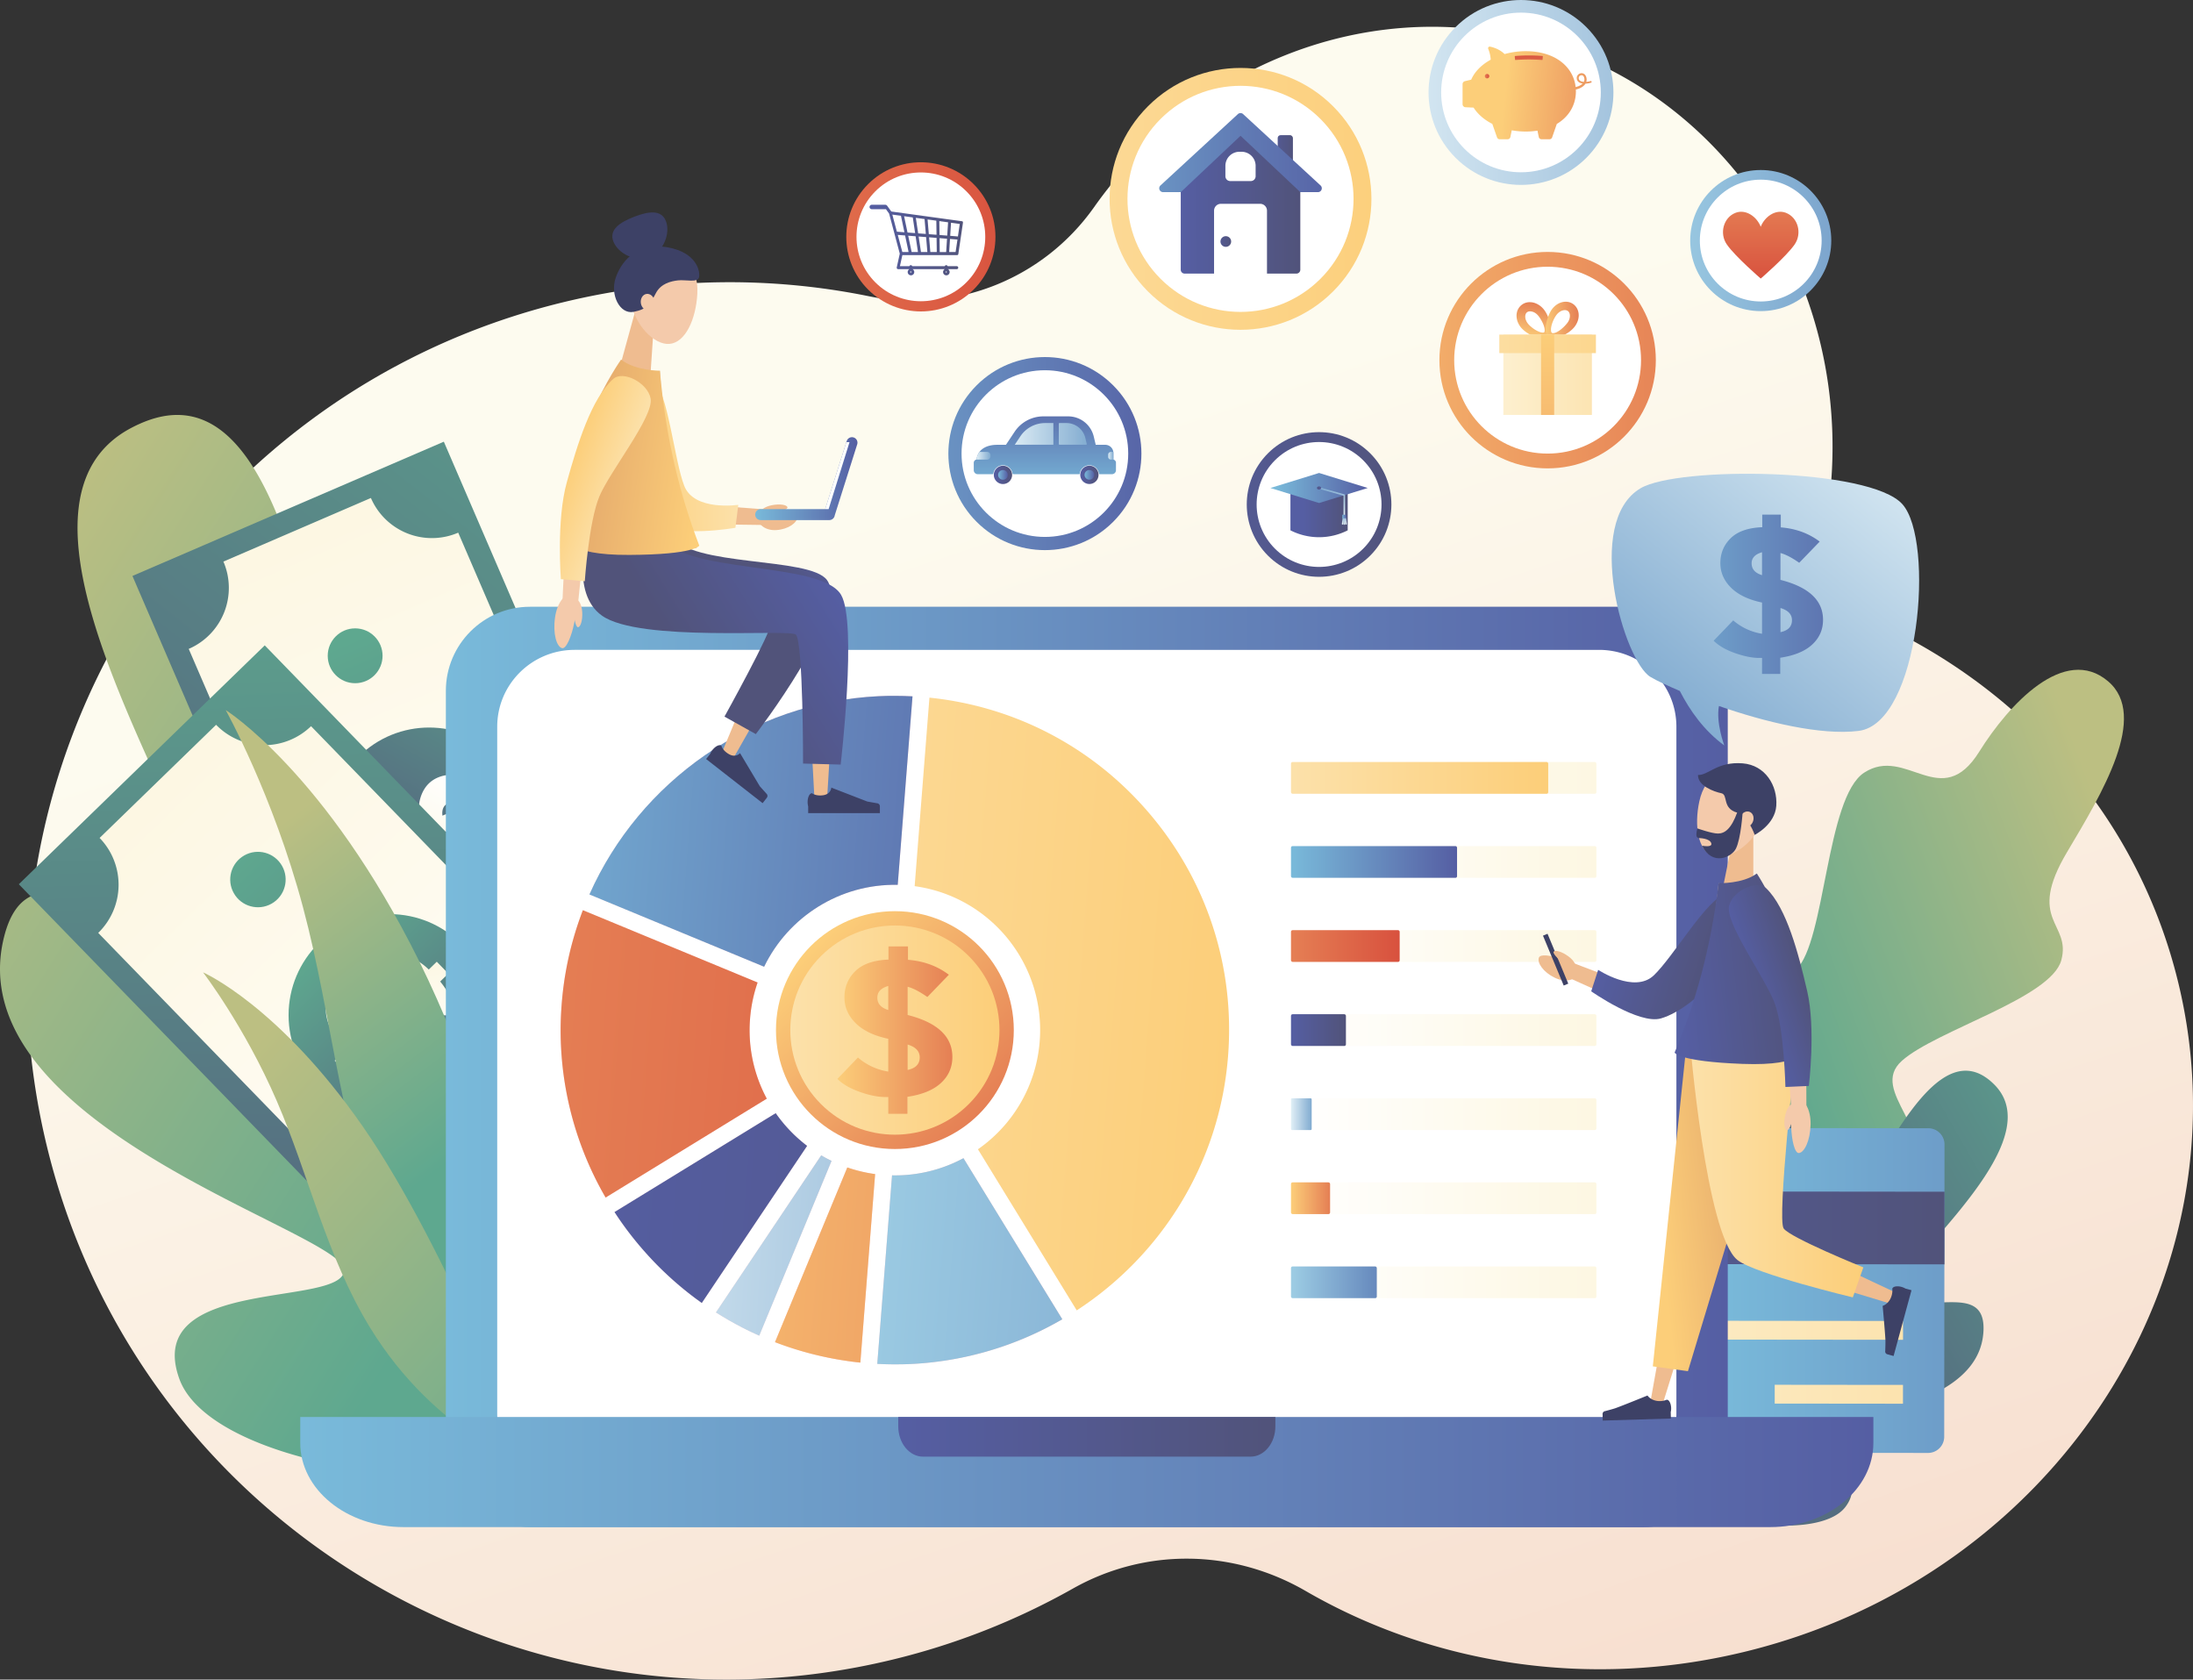 <svg id="_ÎÓÈ_1" data-name="—ÎÓÈ_1" xmlns="http://www.w3.org/2000/svg" xmlns:xlink="http://www.w3.org/1999/xlink" viewBox="0 0 3857.35 2954"><rect x="0" y="0" width="3857.35" height="2954" fill="#333333" stroke="none"/><defs><linearGradient id="_ÂÁ_Ï_ÌÌ_È_ËÂÌÚ_5462" x1="1705.95" y1="-144.32" x2="3025.95" y2="3807.69" gradientUnits="userSpaceOnUse"><stop offset="0.29" stop-color="#fdfbef"/><stop offset="1" stop-color="#f6d9c9"/></linearGradient><linearGradient id="_ÂÁ_Ï_ÌÌ_È_ËÂÌÚ_5514" x1="4253.23" y1="1806.92" x2="3596.17" y2="2049.95" gradientUnits="userSpaceOnUse"><stop offset="0" stop-color="#bcbf82"/><stop offset="1" stop-color="#5ea88f"/></linearGradient><linearGradient id="_ÂÁ_Ï_ÌÌ_È_ËÂÌÚ_5563" x1="4245.15" y1="2113.39" x2="3726.17" y2="2411.88" gradientUnits="userSpaceOnUse"><stop offset="0" stop-color="#5ea88f"/><stop offset="1" stop-color="#556d80"/></linearGradient><linearGradient id="_ÂÁ_Ï_ÌÌ_È_ËÂÌÚ_5514-2" x1="321.62" y1="1424.6" x2="1422.73" y2="2120.67" xlink:href="#_ÂÁ_Ï_ÌÌ_È_ËÂÌÚ_5514"/><linearGradient id="_ÂÁ_Ï_ÌÌ_È_ËÂÌÚ_80" x1="5511.46" y1="5753.36" x2="4307.44" y2="5753.36" gradientTransform="matrix(0, 1, -1, 0, 6978.25, -3299.86)" gradientUnits="userSpaceOnUse"><stop offset="0" stop-color="#fff"/><stop offset="1" stop-color="#fdf7e2"/></linearGradient><linearGradient id="_ÂÁ_Ï_ÌÌ_È_ËÂÌÚ_5563-2" x1="1916.27" y1="727.03" x2="980.17" y2="1924.15" xlink:href="#_ÂÁ_Ï_ÌÌ_È_ËÂÌÚ_5563"/><linearGradient id="_ÂÁ_Ï_ÌÌ_È_ËÂÌÚ_5563-3" x1="1427.73" y1="1236.56" x2="1215.73" y2="1618.56" gradientTransform="translate(1490.34 -398.47) rotate(45)" xlink:href="#_ÂÁ_Ï_ÌÌ_È_ËÂÌÚ_5563"/><linearGradient id="_ÂÁ_Ï_ÌÌ_È_ËÂÌÚ_5563-4" x1="4511.67" y1="5747.49" x2="5272.59" y2="5747.49" gradientTransform="translate(8443.7 5088.59) rotate(156.51)" xlink:href="#_ÂÁ_Ï_ÌÌ_È_ËÂÌÚ_5563"/><linearGradient id="_ÂÁ_Ï_ÌÌ_È_ËÂÌÚ_5563-5" x1="4511.67" y1="5747.5" x2="5272.59" y2="5747.5" gradientTransform="matrix(0.4, 0.92, -0.92, 0.4, 4092.39, -5320.88)" xlink:href="#_ÂÁ_Ï_ÌÌ_È_ËÂÌÚ_5563"/><linearGradient id="_ÂÁ_Ï_ÌÌ_È_ËÂÌÚ_80-2" x1="774.11" y1="-1520.04" x2="577.25" y2="-1520.04" gradientTransform="translate(2228.34 2925.2) rotate(-60.84)" xlink:href="#_ÂÁ_Ï_ÌÌ_È_ËÂÌÚ_80"/><linearGradient id="_ÂÁ_Ï_ÌÌ_È_ËÂÌÚ_80-3" x1="1471.16" y1="3553.05" x2="253.99" y2="3553.05" gradientTransform="translate(4712.6 1076.9) rotate(90)" xlink:href="#_ÂÁ_Ï_ÌÌ_È_ËÂÌÚ_80"/><linearGradient id="_ÂÁ_Ï_ÌÌ_È_ËÂÌÚ_5563-6" x1="1128.57" y1="1001.92" x2="1170.58" y2="2280.05" xlink:href="#_ÂÁ_Ï_ÌÌ_È_ËÂÌÚ_5563"/><linearGradient id="_ÂÁ_Ï_ÌÌ_È_ËÂÌÚ_5563-7" x1="670.79" y1="3547.12" x2="1029.97" y2="3547.12" gradientTransform="matrix(0.7, 0.72, -0.72, 0.7, 2634.83, -1298.7)" xlink:href="#_ÂÁ_Ï_ÌÌ_È_ËÂÌÚ_5563"/><linearGradient id="_ÂÁ_Ï_ÌÌ_È_ËÂÌÚ_5563-8" x1="460.45" y1="3547.11" x2="1229.68" y2="3547.11" gradientTransform="matrix(-0.01, 1, -1, -0.01, 4952.37, 1033.7)" xlink:href="#_ÂÁ_Ï_ÌÌ_È_ËÂÌÚ_5563"/><linearGradient id="_ÂÁ_Ï_ÌÌ_È_ËÂÌÚ_5563-9" x1="460.45" y1="3547.12" x2="1229.68" y2="3547.12" gradientTransform="translate(4346.51 619.75) rotate(80.98)" xlink:href="#_ÂÁ_Ï_ÌÌ_È_ËÂÌÚ_5563"/><linearGradient id="_ÂÁ_Ï_ÌÌ_È_ËÂÌÚ_80-4" x1="3343.73" y1="4662.23" x2="3162.37" y2="4662.23" gradientTransform="translate(4758.96 -2462.48) rotate(74.16)" xlink:href="#_ÂÁ_Ï_ÌÌ_È_ËÂÌÚ_80"/><linearGradient id="_ÂÁ_Ï_ÌÌ_È_ËÂÌÚ_5514-3" x1="867.15" y1="1667.13" x2="1259.15" y2="2189.13" xlink:href="#_ÂÁ_Ï_ÌÌ_È_ËÂÌÚ_5514"/><linearGradient id="_ÂÁ_Ï_ÌÌ_È_ËÂÌÚ_5514-4" x1="849.02" y1="2060.71" x2="1613.02" y2="2744.71" xlink:href="#_ÂÁ_Ï_ÌÌ_È_ËÂÌÚ_5514"/><linearGradient id="_ÂÁ_Ï_ÌÌ_È_ËÂÌÚ_5508" x1="3485.32" y1="2413.89" x2="4774.46" y2="2413.89" gradientUnits="userSpaceOnUse"><stop offset="0" stop-color="#79bada"/><stop offset="1" stop-color="#555ea3"/></linearGradient><linearGradient id="_ÂÁ_Ï_ÌÌ_È_ËÂÌÚ_5504" x1="3161.24" y1="2239.39" x2="4033.49" y2="2239.39" gradientTransform="translate(7052.72 4543.27) rotate(180)" gradientUnits="userSpaceOnUse"><stop offset="0" stop-color="#555ea3"/><stop offset="1" stop-color="#51537a"/></linearGradient><linearGradient id="_ÂÁ_Ï_ÌÌ_È_ËÂÌÚ_13" x1="3027.5" y1="2531.91" x2="4035.03" y2="2531.91" gradientTransform="translate(7553.71 5128.55) rotate(180)" gradientUnits="userSpaceOnUse"><stop offset="0.03" stop-color="#fdf7e2"/><stop offset="1" stop-color="#fce1aa"/></linearGradient><linearGradient id="_ÂÁ_Ï_ÌÌ_È_ËÂÌÚ_13-2" x1="3027.5" y1="2531.9" x2="4035.03" y2="2531.9" gradientTransform="translate(6738.17 5128.13) rotate(180)" xlink:href="#_ÂÁ_Ï_ÌÌ_È_ËÂÌÚ_13"/><linearGradient id="_ÂÁ_Ï_ÌÌ_È_ËÂÌÚ_13-3" x1="3027.5" y1="2419.45" x2="4035.04" y2="2419.45" gradientTransform="translate(7052.54 4903.38) rotate(180)" xlink:href="#_ÂÁ_Ï_ÌÌ_È_ËÂÌÚ_13"/><linearGradient id="_ÂÁ_Ï_ÌÌ_È_ËÂÌÚ_12" x1="2883.1" y1="308.18" x2="3557.21" y2="305.31" gradientTransform="translate(1138.75 -2135.07) rotate(45)" gradientUnits="userSpaceOnUse"><stop offset="0" stop-color="#e0eff6"/><stop offset="1" stop-color="#81abd0"/></linearGradient><linearGradient id="_ÂÁ_Ï_ÌÌ_È_ËÂÌÚ_2442" x1="3118.09" y1="309.61" x2="3330.26" y2="330.72" gradientUnits="userSpaceOnUse"><stop offset="0" stop-color="#fcce79"/><stop offset="1" stop-color="#e57f54"/></linearGradient><linearGradient id="_ÂÁ_Ï_ÌÌ_È_ËÂÌÚ_54" x1="3082.94" y1="278.41" x2="3090.85" y2="278.41" gradientUnits="userSpaceOnUse"><stop offset="0" stop-color="#e57f54"/><stop offset="1" stop-color="#d8513e"/></linearGradient><linearGradient id="_ÂÁ_Ï_ÌÌ_È_ËÂÌÚ_54-2" x1="3160.37" y1="259.42" x2="3160.37" y2="241.35" xlink:href="#_ÂÁ_Ï_ÌÌ_È_ËÂÌÚ_54"/><linearGradient id="_ÂÁ_Ï_ÌÌ_È_ËÂÌÚ_2442-2" x1="2187.81" y1="635.7" x2="2976.85" y2="632.35" xlink:href="#_ÂÁ_Ï_ÌÌ_È_ËÂÌÚ_2442"/><linearGradient id="_ÂÁ_Ï_ÌÌ_È_ËÂÌÚ_2442-3" x1="3165.09" y1="740.49" x2="3173.88" y2="677.28" xlink:href="#_ÂÁ_Ï_ÌÌ_È_ËÂÌÚ_2442"/><linearGradient id="_ÂÁ_Ï_ÌÌ_È_ËÂÌÚ_2442-4" x1="3185.75" y1="709.77" x2="3248.63" y2="704.4" xlink:href="#_ÂÁ_Ï_ÌÌ_È_ËÂÌÚ_2442"/><linearGradient id="_ÂÁ_Ï_ÌÌ_È_ËÂÌÚ_13-4" x1="2533.97" y1="659.13" x2="2844.66" y2="659.13" gradientTransform="matrix(1, 0, 0, 1, 0, 0)" xlink:href="#_ÂÁ_Ï_ÌÌ_È_ËÂÌÚ_13"/><linearGradient id="_ÂÁ_Ï_ÌÌ_È_ËÂÌÚ_5530" x1="2541.3" y1="604.77" x2="3019.12" y2="604.77" gradientUnits="userSpaceOnUse"><stop offset="0" stop-color="#fce1aa"/><stop offset="1" stop-color="#fcce79"/></linearGradient><linearGradient id="_ÂÁ_Ï_ÌÌ_È_ËÂÌÚ_2442-5" x1="5699.36" y1="5463.67" x2="6345.24" y2="5463.67" gradientTransform="translate(-2580.96 -4660.09)" xlink:href="#_ÂÁ_Ï_ÌÌ_È_ËÂÌÚ_2442"/><linearGradient id="_ÂÁ_Ï_ÌÌ_È_ËÂÌÚ_54-3" x1="1722.8" y1="562.59" x2="2266.62" y2="560.27" gradientTransform="translate(1009.16 -1314.3) rotate(45)" xlink:href="#_ÂÁ_Ï_ÌÌ_È_ËÂÌÚ_54"/><linearGradient id="_ÂÁ_Ï_ÌÌ_È_ËÂÌÚ_5504-2" x1="2000.36" y1="566.57" x2="2165.17" y2="566.57" gradientTransform="matrix(1, 0, 0, 1, 0, 0)" xlink:href="#_ÂÁ_Ï_ÌÌ_È_ËÂÌÚ_5504"/><linearGradient id="_ÂÁ_Ï_ÌÌ_È_ËÂÌÚ_5530-2" x1="2006.78" y1="496.97" x2="2961.47" y2="492.91" gradientTransform="translate(1126.6 -1731.42) rotate(45)" xlink:href="#_ÂÁ_Ï_ÌÌ_È_ËÂÌÚ_5530"/><linearGradient id="_ÂÁ_Ï_ÌÌ_È_ËÂÌÚ_5504-3" x1="2222.94" y1="262.97" x2="2278.81" y2="262.74" gradientTransform="matrix(1, 0, 0, 1, 0, 0)" xlink:href="#_ÂÁ_Ï_ÌÌ_È_ËÂÌÚ_5504"/><linearGradient id="_ÂÁ_Ï_ÌÌ_È_ËÂÌÚ_5508-2" x1="2251.63" y1="414.86" x2="2844.38" y2="412.34" xlink:href="#_ÂÁ_Ï_ÌÌ_È_ËÂÌÚ_5508"/><linearGradient id="_ÂÁ_Ï_ÌÌ_È_ËÂÌÚ_5504-4" x1="2600.9" y1="569.29" x2="2639.93" y2="569.12" gradientTransform="translate(2768.3 -2115.4) rotate(80.78)" xlink:href="#_ÂÁ_Ï_ÌÌ_È_ËÂÌÚ_5504"/><linearGradient id="_ÂÁ_Ï_ÌÌ_È_ËÂÌÚ_5504-5" x1="2547.65" y1="505.11" x2="2758.58" y2="504.21" gradientTransform="matrix(1, 0, 0, 1, 0, 0)" xlink:href="#_ÂÁ_Ï_ÌÌ_È_ËÂÌÚ_5504"/><linearGradient id="_ÂÁ_Ï_ÌÌ_È_ËÂÌÚ_5504-6" x1="2434.34" y1="1033.23" x2="2961.72" y2="1030.98" gradientTransform="translate(1547.13 -1671.7) rotate(45)" xlink:href="#_ÂÁ_Ï_ÌÌ_È_ËÂÌÚ_5504"/><linearGradient id="_ÂÁ_Ï_ÌÌ_È_ËÂÌÚ_5504-7" x1="2764.72" y1="1046" x2="2840.04" y2="1046" gradientTransform="matrix(1, 0, 0, 1, 0, 0)" xlink:href="#_ÂÁ_Ï_ÌÌ_È_ËÂÌÚ_5504"/><linearGradient id="_ÂÁ_Ï_ÌÌ_È_ËÂÌÚ_5508-3" x1="2242.72" y1="858.27" x2="2405.86" y2="858.27" xlink:href="#_ÂÁ_Ï_ÌÌ_È_ËÂÌÚ_5508"/><linearGradient id="_ÂÁ_Ï_ÌÌ_È_ËÂÌÚ_12-2" x1="2814.35" y1="1052.58" x2="2813.58" y2="1001.05" gradientTransform="matrix(1, 0, 0, 1, 0, 0)" xlink:href="#_ÂÁ_Ï_ÌÌ_È_ËÂÌÚ_12"/><linearGradient id="_ÂÁ_Ï_ÌÌ_È_ËÂÌÚ_12-3" x1="2832.66" y1="1064.65" x2="2835.35" y2="1052.07" gradientTransform="matrix(1, 0, 0, 1, 0, 0)" xlink:href="#_ÂÁ_Ï_ÌÌ_È_ËÂÌÚ_12"/><linearGradient id="_ÂÁ_Ï_ÌÌ_È_ËÂÌÚ_12-4" x1="2835.99" y1="1065.78" x2="2835.8" y2="1052.83" gradientTransform="matrix(1, 0, 0, 1, 0, 0)" xlink:href="#_ÂÁ_Ï_ÌÌ_È_ËÂÌÚ_12"/><linearGradient id="_ÂÁ_Ï_ÌÌ_È_ËÂÌÚ_12-5" x1="2838.71" y1="1063.66" x2="2837.08" y2="1052.46" gradientTransform="matrix(1, 0, 0, 1, 0, 0)" xlink:href="#_ÂÁ_Ï_ÌÌ_È_ËÂÌÚ_12"/><linearGradient id="_ÂÁ_Ï_ÌÌ_È_ËÂÌÚ_5508-4" x1="2361.07" y1="908.4" x2="2367.93" y2="908.4" xlink:href="#_ÂÁ_Ï_ÌÌ_È_ËÂÌÚ_5508"/><linearGradient id="_ÂÁ_Ï_ÌÌ_È_ËÂÌÚ_5504-8" x1="2798.06" y1="1005.71" x2="2784.49" y2="999.55" gradientTransform="matrix(1, 0, 0, 1, 0, 0)" xlink:href="#_ÂÁ_Ï_ÌÌ_È_ËÂÌÚ_5504"/><linearGradient id="_ÂÁ_Ï_ÌÌ_È_ËÂÌÚ_5508-5" x1="1832.55" y1="944.23" x2="2536.42" y2="941.24" gradientTransform="translate(1342.6 -1356.9) rotate(45)" xlink:href="#_ÂÁ_Ï_ÌÌ_È_ËÂÌÚ_5508"/><linearGradient id="_ÂÁ_Ï_ÌÌ_È_ËÂÌÚ_5508-6" x1="2309.22" y1="1012" x2="2309.22" y2="835.95" xlink:href="#_ÂÁ_Ï_ÌÌ_È_ËÂÌÚ_5508"/><linearGradient id="_ÂÁ_Ï_ÌÌ_È_ËÂÌÚ_5504-9" x1="2219.35" y1="979.68" x2="2251.6" y2="979.68" gradientTransform="translate(1347.5 -1293.78) rotate(45)" xlink:href="#_ÂÁ_Ï_ÌÌ_È_ËÂÌÚ_5504"/><linearGradient id="_ÂÁ_Ï_ÌÌ_È_ËÂÌÚ_5508-7" x1="2226.96" y1="979.68" x2="2244" y2="979.68" gradientTransform="translate(1347.5 -1293.78) rotate(45)" xlink:href="#_ÂÁ_Ï_ÌÌ_È_ËÂÌÚ_5508"/><linearGradient id="_ÂÁ_Ï_ÌÌ_È_ËÂÌÚ_5504-10" x1="2371.48" y1="979.68" x2="2403.73" y2="979.68" gradientTransform="translate(2792.52 -1569.14) rotate(76.72)" xlink:href="#_ÂÁ_Ï_ÌÌ_È_ËÂÌÚ_5504"/><linearGradient id="_ÂÁ_Ï_ÌÌ_È_ËÂÌÚ_5508-8" x1="2379.09" y1="979.68" x2="2396.13" y2="979.68" gradientTransform="translate(2792.52 -1569.14) rotate(76.72)" xlink:href="#_ÂÁ_Ï_ÌÌ_È_ËÂÌÚ_5508"/><linearGradient id="_ÂÁ_Ï_ÌÌ_È_ËÂÌÚ_12-6" x1="2189.04" y1="945.99" x2="2213.49" y2="945.99" gradientTransform="matrix(1, 0, 0, 1, 0, 0)" xlink:href="#_ÂÁ_Ï_ÌÌ_È_ËÂÌÚ_12"/><linearGradient id="_ÂÁ_Ï_ÌÌ_È_ËÂÌÚ_12-7" x1="2420.65" y1="945.99" x2="2429.74" y2="945.99" gradientTransform="matrix(1, 0, 0, 1, 0, 0)" xlink:href="#_ÂÁ_Ï_ÌÌ_È_ËÂÌÚ_12"/><linearGradient id="_ÂÁ_Ï_ÌÌ_È_ËÂÌÚ_12-8" x1="2246.35" y1="907.55" x2="2386.64" y2="907.55" gradientTransform="matrix(1, 0, 0, 1, 0, 0)" xlink:href="#_ÂÁ_Ï_ÌÌ_È_ËÂÌÚ_12"/><linearGradient id="_ÂÁ_Ï_ÌÌ_È_ËÂÌÚ_12-9" x1="2245.79" y1="907.55" x2="2386.98" y2="907.55" gradientTransform="matrix(1, 0, 0, 1, 0, 0)" xlink:href="#_ÂÁ_Ï_ÌÌ_È_ËÂÌÚ_12"/><linearGradient id="_ÂÁ_Ï_ÌÌ_È_ËÂÌÚ_5508-9" x1="784.23" y1="1876.49" x2="3039.04" y2="1876.49" xlink:href="#_ÂÁ_Ï_ÌÌ_È_ËÂÌÚ_5508"/><linearGradient id="_ÂÁ_Ï_ÌÌ_È_ËÂÌÚ_5508-10" x1="999.44" y1="2733.44" x2="3766.48" y2="2733.44" xlink:href="#_ÂÁ_Ï_ÌÌ_È_ËÂÌÚ_5508"/><linearGradient id="_ÂÁ_Ï_ÌÌ_È_ËÂÌÚ_5504-11" x1="2051.29" y1="2671.47" x2="2714.63" y2="2671.47" gradientTransform="matrix(1, 0, 0, 1, 0, 0)" xlink:href="#_ÂÁ_Ï_ÌÌ_È_ËÂÌÚ_5504"/><linearGradient id="_ÂÁ_Ï_ÌÌ_È_ËÂÌÚ_5530-3" x1="1530.38" y1="1656.74" x2="2735.95" y2="1656.74" gradientTransform="translate(52.57 77.57) rotate(4.47)" xlink:href="#_ÂÁ_Ï_ÌÌ_È_ËÂÌÚ_5530"/><linearGradient id="_ÂÁ_Ï_ÌÌ_È_ËÂÌÚ_57" x1="1530.36" y1="1376.98" x2="2735.99" y2="1376.98" gradientTransform="translate(52.57 77.57) rotate(4.47)" gradientUnits="userSpaceOnUse"><stop offset="0" stop-color="#ffe2e4"/><stop offset="1" stop-color="#ffc1c2"/></linearGradient><linearGradient id="_ÂÁ_Ï_ÌÌ_È_ËÂÌÚ_5508-11" x1="1304.45" y1="1376.98" x2="2479.38" y2="1376.98" gradientTransform="translate(52.57 77.57) rotate(4.47)" xlink:href="#_ÂÁ_Ï_ÌÌ_È_ËÂÌÚ_5508"/><linearGradient id="_ÂÁ_Ï_ÌÌ_È_ËÂÌÚ_57-2" x1="1530.34" y1="2050.82" x2="2735.95" y2="2050.82" xlink:href="#_ÂÁ_Ï_ÌÌ_È_ËÂÌÚ_57"/><linearGradient id="_ÂÁ_Ï_ÌÌ_È_ËÂÌÚ_5504-12" x1="1485.89" y1="2050.82" x2="3280.49" y2="2050.82" gradientTransform="translate(52.57 77.57) rotate(4.47)" xlink:href="#_ÂÁ_Ï_ÌÌ_È_ËÂÌÚ_5504"/><linearGradient id="_ÂÁ_Ï_ÌÌ_È_ËÂÌÚ_57-3" x1="1530.31" y1="2109.35" x2="2735.98" y2="2109.35" xlink:href="#_ÂÁ_Ï_ÌÌ_È_ËÂÌÚ_57"/><linearGradient id="_ÂÁ_Ï_ÌÌ_È_ËÂÌÚ_12-10" x1="1447.59" y1="2312.25" x2="2342.54" y2="2361.42" gradientTransform="matrix(1, 0, 0, 1, 0, 0)" xlink:href="#_ÂÁ_Ï_ÌÌ_È_ËÂÌÚ_12"/><linearGradient id="_ÂÁ_Ï_ÌÌ_È_ËÂÌÚ_57-4" x1="1530.36" y1="1800.28" x2="2735.93" y2="1800.28" xlink:href="#_ÂÁ_Ï_ÌÌ_È_ËÂÌÚ_57"/><linearGradient id="_ÂÁ_Ï_ÌÌ_È_ËÂÌÚ_54-4" x1="1500.33" y1="1800.28" x2="2743.48" y2="1800.28" gradientTransform="translate(52.57 77.57) rotate(4.47)" xlink:href="#_ÂÁ_Ï_ÌÌ_È_ËÂÌÚ_54"/><linearGradient id="_ÂÁ_Ï_ÌÌ_È_ËÂÌÚ_57-5" x1="1530.32" y1="2118.74" x2="2735.93" y2="2118.74" xlink:href="#_ÂÁ_Ï_ÌÌ_È_ËÂÌÚ_57"/><linearGradient id="_ÂÁ_Ï_ÌÌ_È_ËÂÌÚ_98" x1="2075.13" y1="2118.74" x2="3298.71" y2="2118.74" gradientTransform="translate(52.57 77.57) rotate(4.47)" gradientUnits="userSpaceOnUse"><stop offset="0" stop-color="#9dcde4"/><stop offset="1" stop-color="#6689bd"/></linearGradient><linearGradient id="_ÂÁ_Ï_ÌÌ_È_ËÂÌÚ_57-6" x1="1530.29" y1="2134.78" x2="2735.99" y2="2134.78" xlink:href="#_ÂÁ_Ï_ÌÌ_È_ËÂÌÚ_57"/><linearGradient id="_ÂÁ_Ï_ÌÌ_È_ËÂÌÚ_2442-6" x1="1533.04" y1="2134.78" x2="2736.01" y2="2134.78" gradientTransform="translate(52.57 77.57) rotate(4.47)" xlink:href="#_ÂÁ_Ï_ÌÌ_È_ËÂÌÚ_2442"/><linearGradient id="_ÂÁ_Ï_ÌÌ_È_ËÂÌÚ_2442-7" x1="1428.84" y1="1666.47" x2="1725.17" y2="1962.81" xlink:href="#_ÂÁ_Ï_ÌÌ_È_ËÂÌÚ_2442"/><linearGradient id="_ÂÁ_Ï_ÌÌ_È_ËÂÌÚ_5530-4" x1="1861.42" y1="1956.14" x2="2229.34" y2="1956.14" gradientTransform="translate(1982.28 -873.36) rotate(45)" xlink:href="#_ÂÁ_Ï_ÌÌ_È_ËÂÌÚ_5530"/><linearGradient id="_ÂÁ_Ï_ÌÌ_È_ËÂÌÚ_2442-8" x1="1944.26" y1="1956.14" x2="2146.5" y2="1956.14" xlink:href="#_ÂÁ_Ï_ÌÌ_È_ËÂÌÚ_2442"/><linearGradient id="_ÂÁ_Ï_ÌÌ_È_ËÂÌÚ_80-5" x1="2270.77" y1="1368.12" x2="2807.98" y2="1368.12" gradientTransform="matrix(1, 0, 0, 1, 0, 0)" xlink:href="#_ÂÁ_Ï_ÌÌ_È_ËÂÌÚ_80"/><linearGradient id="_ÂÁ_Ï_ÌÌ_È_ËÂÌÚ_80-6" x1="2270.77" y1="1515.98" x2="2807.98" y2="1515.98" gradientTransform="matrix(1, 0, 0, 1, 0, 0)" xlink:href="#_ÂÁ_Ï_ÌÌ_È_ËÂÌÚ_80"/><linearGradient id="_ÂÁ_Ï_ÌÌ_È_ËÂÌÚ_80-7" x1="2270.77" y1="1663.84" x2="2807.98" y2="1663.84" gradientTransform="matrix(1, 0, 0, 1, 0, 0)" xlink:href="#_ÂÁ_Ï_ÌÌ_È_ËÂÌÚ_80"/><linearGradient id="_ÂÁ_Ï_ÌÌ_È_ËÂÌÚ_80-8" x1="2270.77" y1="1811.69" x2="2807.98" y2="1811.69" gradientTransform="matrix(1, 0, 0, 1, 0, 0)" xlink:href="#_ÂÁ_Ï_ÌÌ_È_ËÂÌÚ_80"/><linearGradient id="_ÂÁ_Ï_ÌÌ_È_ËÂÌÚ_80-9" x1="2270.77" y1="1959.55" x2="2807.98" y2="1959.55" gradientTransform="matrix(1, 0, 0, 1, 0, 0)" xlink:href="#_ÂÁ_Ï_ÌÌ_È_ËÂÌÚ_80"/><linearGradient id="_ÂÁ_Ï_ÌÌ_È_ËÂÌÚ_80-10" x1="2270.77" y1="2107.41" x2="2807.98" y2="2107.41" gradientTransform="matrix(1, 0, 0, 1, 0, 0)" xlink:href="#_ÂÁ_Ï_ÌÌ_È_ËÂÌÚ_80"/><linearGradient id="_ÂÁ_Ï_ÌÌ_È_ËÂÌÚ_80-11" x1="2270.77" y1="2255.27" x2="2807.98" y2="2255.27" gradientTransform="matrix(1, 0, 0, 1, 0, 0)" xlink:href="#_ÂÁ_Ï_ÌÌ_È_ËÂÌÚ_80"/><linearGradient id="_ÂÁ_Ï_ÌÌ_È_ËÂÌÚ_5530-5" x1="2270.77" y1="1368.12" x2="2723.22" y2="1368.12" xlink:href="#_ÂÁ_Ï_ÌÌ_È_ËÂÌÚ_5530"/><linearGradient id="_ÂÁ_Ï_ÌÌ_È_ËÂÌÚ_5508-12" x1="2270.77" y1="1515.98" x2="2562.87" y2="1515.98" xlink:href="#_ÂÁ_Ï_ÌÌ_È_ËÂÌÚ_5508"/><linearGradient id="_ÂÁ_Ï_ÌÌ_È_ËÂÌÚ_54-5" x1="2270.77" y1="1663.84" x2="2461.93" y2="1663.84" xlink:href="#_ÂÁ_Ï_ÌÌ_È_ËÂÌÚ_54"/><linearGradient id="_ÂÁ_Ï_ÌÌ_È_ËÂÌÚ_5504-13" x1="2270.77" y1="1811.69" x2="2367.39" y2="1811.69" gradientTransform="matrix(1, 0, 0, 1, 0, 0)" xlink:href="#_ÂÁ_Ï_ÌÌ_È_ËÂÌÚ_5504"/><linearGradient id="_ÂÁ_Ï_ÌÌ_È_ËÂÌÚ_12-11" x1="2270.77" y1="1959.55" x2="2307.14" y2="1959.55" gradientTransform="matrix(1, 0, 0, 1, 0, 0)" xlink:href="#_ÂÁ_Ï_ÌÌ_È_ËÂÌÚ_12"/><linearGradient id="_ÂÁ_Ï_ÌÌ_È_ËÂÌÚ_2442-9" x1="2270.77" y1="2107.41" x2="2339.54" y2="2107.41" xlink:href="#_ÂÁ_Ï_ÌÌ_È_ËÂÌÚ_2442"/><linearGradient id="_ÂÁ_Ï_ÌÌ_È_ËÂÌÚ_98-2" x1="2270.77" y1="2255.27" x2="2421.71" y2="2255.27" gradientTransform="matrix(1, 0, 0, 1, 0, 0)" xlink:href="#_ÂÁ_Ï_ÌÌ_È_ËÂÌÚ_98"/><linearGradient id="_ÂÁ_Ï_ÌÌ_È_ËÂÌÚ_98-3" x1="2919.31" y1="423.87" x2="3433.69" y2="421.68" gradientTransform="matrix(1, 0, 0, 1, 0, 0)" xlink:href="#_ÂÁ_Ï_ÌÌ_È_ËÂÌÚ_98"/><linearGradient id="_ÂÁ_Ï_ÌÌ_È_ËÂÌÚ_54-6" x1="3568.35" y1="500.75" x2="3568.35" y2="638.78" xlink:href="#_ÂÁ_Ï_ÌÌ_È_ËÂÌÚ_54"/><linearGradient id="_ÂÁ_Ï_ÌÌ_È_ËÂÌÚ_5504-14" x1="1903.86" y1="1064.2" x2="1818.5" y2="1131.1" gradientTransform="matrix(1, 0, 0, 1, 0, 0)" xlink:href="#_ÂÁ_Ï_ÌÌ_È_ËÂÌÚ_5504"/><linearGradient id="_ÂÁ_Ï_ÌÌ_È_ËÂÌÚ_5504-15" x1="1931.98" y1="1160.46" x2="1681.67" y2="1316.18" gradientTransform="matrix(1, 0, 0, 1, 0, 0)" xlink:href="#_ÂÁ_Ï_ÌÌ_È_ËÂÌÚ_5504"/><linearGradient id="_ÂÁ_Ï_ÌÌ_È_ËÂÌÚ_5530-6" x1="1769.67" y1="940.09" x2="1577.42" y2="943.17" xlink:href="#_ÂÁ_Ï_ÌÌ_È_ËÂÌÚ_5530"/><linearGradient id="_ÂÁ_Ï_ÌÌ_È_ËÂÌÚ_37" x1="1709.98" y1="971.8" x2="1483.9" y2="938.35" gradientUnits="userSpaceOnUse"><stop offset="0" stop-color="#fcce79"/><stop offset="1" stop-color="#e3a76b"/></linearGradient><linearGradient id="_ÂÁ_Ï_ÌÌ_È_ËÂÌÚ_5530-7" x1="1561.15" y1="1001.45" x2="1469.64" y2="967.61" xlink:href="#_ÂÁ_Ï_ÌÌ_È_ËÂÌÚ_5530"/><linearGradient id="_ÂÁ_Ï_ÌÌ_È_ËÂÌÚ_5508-13" x1="1799.69" y1="986.28" x2="1979.53" y2="986.28" xlink:href="#_ÂÁ_Ï_ÌÌ_È_ËÂÌÚ_5508"/><linearGradient id="_ÂÁ_Ï_ÌÌ_È_ËÂÌÚ_37-2" x1="2914.44" y1="2130.42" x2="3089.77" y2="2110.81" xlink:href="#_ÂÁ_Ï_ÌÌ_È_ËÂÌÚ_37"/><linearGradient id="_ÂÁ_Ï_ÌÌ_È_ËÂÌÚ_5530-8" x1="3443.48" y1="2199.22" x2="3748.8" y2="2199.22" xlink:href="#_ÂÁ_Ï_ÌÌ_È_ËÂÌÚ_5530"/><linearGradient id="_ÂÁ_Ï_ÌÌ_È_ËÂÌÚ_5504-16" x1="3297.46" y1="1780.03" x2="3484.33" y2="1840.01" gradientTransform="matrix(1, 0, 0, 1, 0, 0)" xlink:href="#_ÂÁ_Ï_ÌÌ_È_ËÂÌÚ_5504"/><linearGradient id="_ÂÁ_Ï_ÌÌ_È_ËÂÌÚ_5504-17" x1="3416.78" y1="1866.82" x2="3626.72" y2="1841.44" gradientTransform="matrix(1, 0, 0, 1, 0, 0)" xlink:href="#_ÂÁ_Ï_ÌÌ_È_ËÂÌÚ_5504"/><linearGradient id="_ÂÁ_Ï_ÌÌ_È_ËÂÌÚ_5504-18" x1="3557.84" y1="1893.13" x2="3648.96" y2="1863.14" gradientTransform="matrix(1, 0, 0, 1, 0, 0)" xlink:href="#_ÂÁ_Ï_ÌÌ_È_ËÂÌÚ_5504"/><linearGradient id="_ÂÁ_Ï_ÌÌ_È_ËÂÌÚ_12-12" x1="3822.65" y1="889.79" x2="3404.65" y2="1403.79" gradientTransform="matrix(1, 0, 0, 1, 0, 0)" xlink:href="#_ÂÁ_Ï_ÌÌ_È_ËÂÌÚ_12"/><linearGradient id="_ÂÁ_Ï_ÌÌ_È_ËÂÌÚ_5508-14" x1="3342.29" y1="1189.61" x2="3793.43" y2="1189.61" xlink:href="#_ÂÁ_Ï_ÌÌ_È_ËÂÌÚ_5508"/></defs><path d="M4302.74,1872.61c-75.69-312.17-304.15-549.54-593.61-659.64a66.6,66.6,0,0,1-40.81-79.27q1.32-5,2.57-10.06c101.13-408-129.7-816.23-515.58-911.89-291.6-72.29-588.3,54.64-759.52,297C2306.65,635,2152.1,696.63,2000.71,665.68c-172.59-35.29-355.61-34.06-538.29,10.24C800.71,836.35,393.87,1500.85,553.72,2160.11s825.83,1063.65,1487.54,903.22a1237.93,1237.93,0,0,0,317.16-124.9c126.95-71.64,281.12-70.13,409.58,4.23,221.11,128,496,173.85,771.31,107.09C4086.4,2917.11,4428.2,2390.08,4302.74,1872.61Z" transform="translate(-471.33 -144.45)" fill="url(#_ÂÁ_Ï_ÌÌ_È_ËÂÌÚ_5462)"/><path d="M3327.39,2671.7c67.14-7.93,188.24-41.17,232.39-104.82,40.76-58.76-12.66-136.29,17.14-193.7s203.48-93.7,251.07-159.95c56.45-78.58-71.49-149.27-11.46-203S4078.87,1900,4097,1833.32s-62.52-67.94,10.16-190.21c61.55-103.54,144-239.33,72.15-300.41-76.54-65.1-174.51,40.31-226.58,123.74-67.07,107.48-128.41-11.37-202.56,37-67,43.71-67.92,297.66-119.37,346s-146.44,6.64-218.17,91.24,23,224.53-14.71,288.68-138.37,34.95-192.37,126S3327.39,2671.7,3327.39,2671.7Z" transform="translate(-471.33 -144.45)" fill="url(#_ÂÁ_Ï_ÌÌ_È_ËÂÌÚ_5514)"/><path d="M3960.17,2484.5c-6.6,162.23-340.42,154.79-347.82,184.94s159,51.65,105.45,124.7c-49.6,67.69-308.58,32.45-470.05-100.88-4.67-3.86-76.42-264,53.32-371.91s99.43,127.5,145.27,133.05,21.13-299.51,127-336c109.73-37.85,86.78,170.55,138.66,151.07,49.14-18.46,144.67-298.25,249.83-231.65a93.73,93.73,0,0,1,11.47,8.63l0,0h0c2,1.78,4.07,3.69,6.1,5.74,112,112.91-218,348.39-163.5,374.79S3963.52,2402.28,3960.17,2484.5Z" transform="translate(-471.33 -144.45)" fill="url(#_ÂÁ_Ï_ÌÌ_È_ËÂÌÚ_5563)"/><path d="M478.47,1792.29c-84,334.9,601.35,520.34,598.31,586.3s-355.31,9.79-290,191c60.49,167.87,609.92,251.65,1019.4,76.73,11.86-5.07,314.53-492.5,114.78-790.65S1641.49,2056,1544.64,2039.73s136.9-623.63-57.15-761.79c-201.08-143.15-279.52,295.72-373.62,224.8-89.14-67.19-115.86-695.3-370.39-622.65a197.75,197.75,0,0,0-28.57,10.72l-.11,0h0q-7.8,3.6-15.89,8c-296.32,163,235.27,841.65,108.26,862.74S521.05,1622.58,478.47,1792.29Z" transform="translate(-471.33 -144.45)" fill="url(#_ÂÁ_Ï_ÌÌ_È_ËÂÌÚ_5514-2)"/><rect x="946.6" y="1008.52" width="556.36" height="1205.65" transform="translate(-1009.2 472.12) rotate(-23.32)" fill="url(#_ÂÁ_Ï_ÌÌ_È_ËÂÌÚ_80)"/><path d="M1252,921.28,704.29,1157.43l493.22,1144,547.74-236.15Zm73.74,1281.13a116.83,116.83,0,0,0-153.56-61h0L803.29,1285.7h0a116.85,116.85,0,0,0,61-153.56l259.44-111.86a116.85,116.85,0,0,0,153.57,61L1646.26,1937a116.85,116.85,0,0,0-61,153.57Z" transform="translate(-471.33 -144.45)" fill="url(#_ÂÁ_Ï_ÌÌ_È_ËÂÌÚ_5563-2)"/><circle cx="1226.17" cy="1599.76" r="175.74" transform="translate(-1243.39 1191.14) rotate(-45)" fill="url(#_ÂÁ_Ï_ÌÌ_È_ËÂÌÚ_5563-3)"/><circle cx="1356.34" cy="1901.69" r="48.23" transform="translate(-1020.58 3108.08) rotate(-89.83)" fill="url(#_ÂÁ_Ï_ÌÌ_È_ËÂÌÚ_5563-4)"/><circle cx="624.67" cy="1153.37" r="48.23" fill="url(#_ÂÁ_Ï_ÌÌ_È_ËÂÌÚ_5563-5)"/><path d="M1336,1542.11l11.4,26.46-18.15,7.83q11.3,33.12,3.64,64.21l-42.78-16.15q4.25-20.73,2.36-32.77l-38.29,16.51q10.81,67.35-30.79,85.29-20.94,9-41.91-.27T1143,1655.75l-23.06,9.94-11.2-26,22.79-9.83-1.85-4.3q-6.33-14.67-7.89-37.24t4.5-38l41,15.38A89.55,89.55,0,0,0,1166,1615l44.52-19.19q-6.42-31.65,2.13-53.37t28.42-30.31q21.06-9.08,41.93-.59t35.12,38.25Zm-86.4,36.87,32.59-14q-10.62-13-22.15-8Q1247.56,1562.28,1249.58,1579ZM1214,1625.51l-34.44,14.85q10.52,14.92,24.16,9.05Q1216.2,1644,1214,1625.51Z" transform="translate(-471.33 -144.45)" fill="url(#_ÂÁ_Ï_ÌÌ_È_ËÂÌÚ_80-2)"/><rect x="878.22" y="1331.87" width="562.44" height="1218.84" transform="translate(-1496.11 1211.98) rotate(-44.16)" fill="url(#_ÂÁ_Ï_ÌÌ_È_ËÂÌÚ_80-3)"/><path d="M937,1279.51,504.44,1699.62l877.42,903.46L1814.44,2183Zm530.41,1183.91a118.12,118.12,0,0,0-167-2.45h0L644.1,1785.2h0a118.13,118.13,0,0,0,2.44-167l204.9-199a118.13,118.13,0,0,0,167,2.44l656.29,675.78a118.13,118.13,0,0,0-2.44,167Z" transform="translate(-471.33 -144.45)" fill="url(#_ÂÁ_Ï_ÌÌ_È_ËÂÌÚ_5563-6)"/><circle cx="685.27" cy="1785.39" r="177.67" fill="url(#_ÂÁ_Ï_ÌÌ_È_ËÂÌÚ_5563-7)"/><circle cx="1388.17" cy="2168.3" r="48.75" transform="translate(-1597.96 1472.21) rotate(-45)" fill="url(#_ÂÁ_Ï_ÌÌ_È_ËÂÌÚ_5563-8)"/><circle cx="925.02" cy="1691.39" r="48.75" transform="translate(-1276.26 696.2) rotate(-35.14)" fill="url(#_ÂÁ_Ï_ÌÌ_È_ËÂÌÚ_5563-9)"/><path d="M1239.61,1835.89l20.29,20.9-14.33,13.92q22.58,27.22,26.53,59.35l-46.23.14q-3.43-21.12-9.55-31.82l-30.24,29.37q34.44,59.74,1.58,91.66-16.53,16.06-39.69,14.82t-49.83-21.57l-18.2,17.68L1060,2009.82l18-17.47-3.3-3.4q-11.25-11.58-20.84-32.35t-9.44-37.56l44.31-.23a90.49,90.49,0,0,0,16.48,47.11l35.15-34.14q-17.43-27.58-17.18-51.19t16-38.86q16.63-16.15,39.41-15.64t46.94,23.52Zm-68.36,65.91,25.74-25q-14.73-8.46-23.83.38Q1163.33,1886.74,1171.25,1901.8Zm-16.88,56.74-27.2,26.42q15.3,10.33,26.09-.14Q1163.09,1975.27,1154.37,1958.54Z" transform="translate(-471.33 -144.45)" fill="url(#_ÂÁ_Ï_ÌÌ_È_ËÂÌÚ_80-4)"/><path d="M1503,2742.65s-129.06-574.32-294-907-340.65-442.34-340.65-442.34,83.1,149.1,135.86,346.49,66.38,405.29,148.8,598.5C1277.68,2630.61,1503,2742.65,1503,2742.65Z" transform="translate(-471.33 -144.45)" fill="url(#_ÂÁ_Ï_ÌÌ_È_ËÂÌÚ_5514-3)"/><path d="M1406.32,2724s-148.26-384.5-296.6-598-281.26-271.41-281.26-271.41,72.84,94.74,129.61,226,87.52,273.86,164.41,399.22C1238.79,2669.47,1406.32,2724,1406.32,2724Z" transform="translate(-471.33 -144.45)" fill="url(#_ÂÁ_Ï_ÌÌ_È_ËÂÌÚ_5514-4)"/><path d="M3863.14,2128.77l-815.29-.83a28.47,28.47,0,0,0-28.51,28.45l-.53,514.11a28.49,28.49,0,0,0,28.46,28.51l815.28.83a28.49,28.49,0,0,0,28.52-28.45l.52-514.11A28.48,28.48,0,0,0,3863.14,2128.77Z" transform="translate(-471.33 -144.45)" fill="url(#_ÂÁ_Ï_ÌÌ_È_ËÂÌÚ_5508)"/><rect x="3019.19" y="2240.06" width="872.25" height="127.77" transform="translate(6436.95 4466.96) rotate(-179.94)" fill="url(#_ÂÁ_Ï_ÌÌ_È_ËÂÌÚ_5504)"/><rect x="3592.84" y="2580.19" width="225.63" height="33.05" transform="translate(6937.34 5052.74) rotate(-179.94)" fill="url(#_ÂÁ_Ï_ÌÌ_È_ËÂÌÚ_13)"/><rect x="3091.56" y="2579.77" width="412.66" height="33.05" transform="translate(6121.81 5051.5) rotate(-179.94)" fill="url(#_ÂÁ_Ï_ÌÌ_È_ËÂÌÚ_13-2)"/><rect x="3091.68" y="2467.48" width="726.91" height="33.05" transform="translate(6436.4 4827.07) rotate(-179.94)" fill="url(#_ÂÁ_Ï_ÌÌ_È_ËÂÌÚ_13-3)"/><circle cx="3146.64" cy="307.06" r="162.6" transform="translate(233.18 2170.49) rotate(-45)" fill="url(#_ÂÁ_Ï_ÌÌ_È_ËÂÌÚ_12)"/><circle cx="2675.31" cy="162.6" r="140.39" fill="#fff"/><path d="M3270.52,287.46a1.44,1.44,0,0,0-1.52-.4h0a31.44,31.44,0,0,1-4.61,1.06c-.95.15-1.92.25-2.88.31l0-.08a13.56,13.56,0,0,0,.49-5.72,15.65,15.65,0,0,0-.6-2.75,12.12,12.12,0,0,0-1.2-2.7,9.17,9.17,0,0,0-2.07-2.34,7.91,7.91,0,0,0-2.89-1.43,8.13,8.13,0,0,0-3.18-.16,8.63,8.63,0,0,0-2.94,1,8.75,8.75,0,0,0-2.4,2,8.35,8.35,0,0,0-2,5.76,8.3,8.3,0,0,0,.17,1.5,8.48,8.48,0,0,0,.42,1.47,8.22,8.22,0,0,0,.68,1.4,7.94,7.94,0,0,0,.93,1.23,9.73,9.73,0,0,0,2.31,1.87,12.66,12.66,0,0,0,1.27.65c.43.19.86.35,1.3.5a18.15,18.15,0,0,0,2.64.65c.2,0,.41.06.62.09a17.23,17.23,0,0,1-2.73,2.27,23.61,23.61,0,0,1-4,2.13,30.26,30.26,0,0,1-5.55,1.72c-4-35.44-35.91-63-87.67-63a137.31,137.31,0,0,0-37.29,5.06c-7.23-7.07-16.84-11.32-25.67-13.1a2.83,2.83,0,0,0-3.15,3.84,60.74,60.74,0,0,1,4.18,16.34c.09.94.15,1.88.19,2.83-16.06,8.83-28.21,21-34.29,35.09h0L3048,287.22a5.38,5.38,0,0,0-4.11,5.24v35.21a5.39,5.39,0,0,0,5.14,5.39l14.28.66c7.22,11.48,18.66,21.35,32.93,28.64l8.28,23.73a4.86,4.86,0,0,0,4.59,3.26h14.09a4.86,4.86,0,0,0,4.75-3.86l2.49-11.85a140.61,140.61,0,0,0,24.69,2.16,130.58,130.58,0,0,0,20.48-1.56l2.37,11.25a4.86,4.86,0,0,0,4.76,3.86h14.09a4.86,4.86,0,0,0,4.59-3.26l8.25-23.68c21.65-12.84,33.56-33.72,33.56-57.29,0-1.09,0-2.17-.08-3.25.64-.14,1.28-.29,1.91-.46a34.22,34.22,0,0,0,5-1.75,28.21,28.21,0,0,0,4.67-2.61,20.38,20.38,0,0,0,4.07-3.71,14.85,14.85,0,0,0,1.24-1.75,35.62,35.62,0,0,0,4.84-.51,33.83,33.83,0,0,0,5-1.26A1.46,1.46,0,0,0,3270.52,287.46Zm-12.34-2.31a9,9,0,0,1-.42,2,10.08,10.08,0,0,1-.54,1.27c-.73-.07-1.45-.16-2.16-.3a14,14,0,0,1-2.16-.58c-.34-.12-.68-.25-1-.4a9,9,0,0,1-.92-.5,6.25,6.25,0,0,1-1.51-1.26,5,5,0,0,1-.93-1.59,4.79,4.79,0,0,1-.24-.92,5.2,5.2,0,0,1-.09-1,5,5,0,0,1,.3-1.81,4.69,4.69,0,0,1,.92-1.55,5.21,5.21,0,0,1,3.17-1.69,4.55,4.55,0,0,1,1.73.12,4.21,4.21,0,0,1,1.51.79,5.63,5.63,0,0,1,1.16,1.38,8,8,0,0,1,.43.88,9,9,0,0,1,.34,1c.05.16.09.34.13.52l.12.52c.06.35.12.7.16,1.05a9.16,9.16,0,0,1,.05,1A8.94,8.94,0,0,1,3258.18,285.15Z" transform="translate(-471.33 -144.45)" fill="url(#_ÂÁ_Ï_ÌÌ_È_ËÂÌÚ_2442)"/><path d="M3090.89,278.41a3.91,3.91,0,1,1-3.91-3.92A3.91,3.91,0,0,1,3090.89,278.41Z" transform="translate(-471.33 -144.45)" fill="url(#_ÂÁ_Ï_ÌÌ_È_ËÂÌÚ_54)"/><path d="M3184.14,242.94a314.35,314.35,0,0,0-47.54,0,.86.86,0,0,0-.88.81c.15,1.85.29,3.7.44,5.56a.84.84,0,0,0,1,.67,308.19,308.19,0,0,1,46.48,0,.84.84,0,0,0,1-.67c.15-1.86.3-3.71.44-5.56A.86.86,0,0,0,3184.14,242.94Z" transform="translate(-471.33 -144.45)" fill="url(#_ÂÁ_Ï_ÌÌ_È_ËÂÌÚ_54-2)"/><circle cx="2722.16" cy="633.43" r="190.33" fill="url(#_ÂÁ_Ï_ÌÌ_È_ËÂÌÚ_2442-2)"/><circle cx="2722.16" cy="633.43" r="164.32" fill="#fff"/><path d="M3186.8,688.66a43.61,43.61,0,0,1,3.22,4.64c1,1.55,1.78,3.13,2.56,4.71s1.47,3.19,2.11,4.81,1.22,3.27,1.74,4.94,1,3.35,1.4,5.07.74,3.47,1,5.28a43.61,43.61,0,0,1,.46,5.6,24.29,24.29,0,0,1-.67,6.21,15.74,15.74,0,0,1-1.27,3.42,12.86,12.86,0,0,1-2.43,3.32,12.72,12.72,0,0,1-3.49,2.4,14.41,14.41,0,0,1-3.66,1.11,21.48,21.48,0,0,1-6.46,0,37.23,37.23,0,0,1-5.55-1.26,61.59,61.59,0,0,1-9.81-4.06,80.8,80.8,0,0,1-8.95-5.32c-1.43-1-2.85-2-4.23-3.17a48.06,48.06,0,0,1-4.1-3.7,36.44,36.44,0,0,1-3.76-4.5,35.31,35.31,0,0,1-3-5.17,30.91,30.91,0,0,1-3.05-12,26.19,26.19,0,0,1,.53-6.61,23.35,23.35,0,0,1,4.39-9.64,22.76,22.76,0,0,1,5.37-5c.52-.32,1-.67,1.58-1l.81-.43.83-.39a23.57,23.57,0,0,1,6.89-1.88c.58-.08,1.15-.1,1.73-.14s1.15,0,1.71,0a24.53,24.53,0,0,1,3.34.29,26.89,26.89,0,0,1,6.24,1.66,33.6,33.6,0,0,1,5.56,2.79A36.2,36.2,0,0,1,3186.8,688.66Zm-11.16,9.55a20.92,20.92,0,0,0-5.59-4.25,16.53,16.53,0,0,0-6.1-1.84,11.4,11.4,0,0,0-2.75,0,8.27,8.27,0,0,0-2.29.62l-.26.1-.24.13a5.42,5.42,0,0,0-.48.26,7.9,7.9,0,0,0-.88.64,9.45,9.45,0,0,0-.79.76,8.05,8.05,0,0,0-.67.92,8.44,8.44,0,0,0-1,2.29,11.65,11.65,0,0,0-.44,2.86,17.4,17.4,0,0,0,1.08,6.52,22.06,22.06,0,0,0,3.55,6.29,33.68,33.68,0,0,0,2.71,3c1,1,2.06,2,3.16,2.88a57.13,57.13,0,0,0,7.05,5.09c1.24.75,2.49,1.46,3.77,2.09a35,35,0,0,0,3.82,1.65,23,23,0,0,0,3.72,1,10.3,10.3,0,0,0,3.05.15,4.74,4.74,0,0,0,.91-.23,1.45,1.45,0,0,0,.44-.27,1.77,1.77,0,0,0,.37-.53,4.49,4.49,0,0,0,.36-1.06,11.67,11.67,0,0,0,.15-3.27,23.28,23.28,0,0,0-.65-3.88,36.11,36.11,0,0,0-1.25-4c-.25-.67-.51-1.34-.79-2s-.57-1.32-.88-2c-.62-1.31-1.28-2.6-2-3.86s-1.44-2.5-2.21-3.71-1.57-2.35-2.39-3.45A35.93,35.93,0,0,0,3175.64,698.21Z" transform="translate(-471.33 -144.45)" fill="url(#_ÂÁ_Ï_ÌÌ_È_ËÂÌÚ_2442-3)"/><path d="M3240.58,719.56a42.19,42.19,0,0,1-3.82,4.12c-1.31,1.25-2.67,2.39-4.05,3.48s-2.81,2.08-4.27,3-2.94,1.85-4.46,2.69-3.07,1.64-4.65,2.38-3.22,1.42-4.9,2a44.48,44.48,0,0,1-5.28,1.59c-.93.2-1.88.38-2.87.5a21.26,21.26,0,0,1-3.13.15,15,15,0,0,1-3.41-.48,11.7,11.7,0,0,1-3.52-1.53,11.91,11.91,0,0,1-2.9-2.66,14,14,0,0,1-1.78-3.13,20.35,20.35,0,0,1-1.37-6,36.77,36.77,0,0,1,0-5.55,62.92,62.92,0,0,1,1.72-10.33A81.08,81.08,0,0,1,3195,700c.63-1.61,1.31-3.21,2.09-4.8a47.09,47.09,0,0,1,2.62-4.78,36.11,36.11,0,0,1,3.46-4.62,34.89,34.89,0,0,1,4.26-4.06,30.47,30.47,0,0,1,10.83-5.63,26.17,26.17,0,0,1,6.45-1,23.46,23.46,0,0,1,6.85.83,22.13,22.13,0,0,1,11.76,8,23.42,23.42,0,0,1,3.35,6.21c.21.54.35,1.09.52,1.63s.29,1.1.41,1.65a24.67,24.67,0,0,1,.47,3.28,29.35,29.35,0,0,1,.09,3.24,29.68,29.68,0,0,1-.28,3.16,32.48,32.48,0,0,1-1.47,6A35.87,35.87,0,0,1,3240.58,719.56Zm-11.43-8.51a21.29,21.29,0,0,0,2.91-6.47,17.48,17.48,0,0,0,.51-6.43,12,12,0,0,0-.62-2.74,8.57,8.57,0,0,0-1.12-2.2l-.17-.24-.18-.23c-.11-.16-.25-.28-.37-.43a8.71,8.71,0,0,0-.85-.76,9,9,0,0,0-1-.65,7.65,7.65,0,0,0-1.09-.48,8.81,8.81,0,0,0-2.57-.53,11.91,11.91,0,0,0-3,.18,17.9,17.9,0,0,0-6.33,2.49,23.27,23.27,0,0,0-5.56,4.93,36.33,36.33,0,0,0-2.4,3.35c-.76,1.2-1.48,2.46-2.17,3.75a57.3,57.3,0,0,0-3.5,8.08c-.48,1.39-.9,2.79-1.24,4.19a35.08,35.08,0,0,0-.8,4.19,22.75,22.75,0,0,0-.2,4,10.64,10.64,0,0,0,.58,3.27,5.11,5.11,0,0,0,.54,1,2.22,2.22,0,0,0,.58.57,2.83,2.83,0,0,0,.85.35,5.62,5.62,0,0,0,1.31.12,9,9,0,0,0,1.64-.18,14.43,14.43,0,0,0,1.8-.46,24.25,24.25,0,0,0,3.72-1.6,37.29,37.29,0,0,0,3.64-2.22c.6-.41,1.19-.83,1.77-1.27s1.15-.89,1.72-1.35q1.69-1.39,3.3-2.89c1.06-1,2.09-2,3.08-3.06s1.93-2.1,2.81-3.15S3228.48,712.07,3229.15,711.05Z" transform="translate(-471.33 -144.45)" fill="url(#_ÂÁ_Ï_ÌÌ_È_ËÂÌÚ_2442-4)"/><rect x="2644.31" y="588.5" width="155.71" height="141.26" fill="url(#_ÂÁ_Ï_ÌÌ_È_ËÂÌÚ_13-4)"/><rect x="2637.2" y="588.5" width="169.93" height="32.54" fill="url(#_ÂÁ_Ï_ÌÌ_È_ËÂÌÚ_5530)"/><rect x="3122.86" y="792.04" width="141.26" height="23.08" transform="translate(3525.74 -2534.36) rotate(90)" fill="url(#_ÂÁ_Ï_ÌÌ_È_ËÂÌÚ_2442-5)"/><circle cx="2091.08" cy="561.02" r="131.18" transform="translate(-255.56 1498.48) rotate(-45)" fill="url(#_ÂÁ_Ï_ÌÌ_È_ËÂÌÚ_54-3)"/><circle cx="2091.08" cy="561.02" r="113.25" transform="translate(-255.56 1498.48) rotate(-45)" fill="#fff"/><path d="M2164.36,536h0l.81,0a.49.49,0,0,0,0-.12,1.1,1.1,0,0,0,0-.16s0-.07,0-.09a.89.89,0,0,0,0-.15l0-.11,0-.15,0-.11s0-.06-.05-.12a.93.93,0,0,0,0-.1l-.05-.1-.7.39.68-.43,0-.09-.06-.08-.66.45.63-.5a.18.18,0,0,0-.05-.07.74.74,0,0,0-.09-.12l-.08-.09-.07-.07-.56.58.53-.61-.07-.07-.1-.08-.1-.08-.12-.09-.09-.06-.13-.07-.1-.05-.14-.06-.1,0-.15-.05-.11,0-.11,0h-.11l-124.14-17.1-7.27-10.11-.08-.1a3.89,3.89,0,0,0-3.15-1.62h-24.07a3.88,3.88,0,0,0,0,7.75h24.07a3.83,3.83,0,0,0,1-.12l5.63,7.82,18.79,70.52-5.33,24.08a2.64,2.64,0,0,0,2.58,3.21h19.66a5.77,5.77,0,1,0,5.56,0h56.68a5.77,5.77,0,1,0,5.56,0H2154a2.65,2.65,0,1,0,0-5.29h-15.87a2.65,2.65,0,0,0-5,0h-57.24a2.65,2.65,0,0,0-5,0h-16.64l4.3-19.41h96l.33,0,.07,0a2.79,2.79,0,0,0,.39-.1l.07,0,.37-.17.05,0a3,3,0,0,0,.32-.24l.05,0a4,4,0,0,0,.29-.29l0,0a1.88,1.88,0,0,0,.21-.31l0-.06a1.84,1.84,0,0,0,.17-.38l0-.06a2.54,2.54,0,0,0,.1-.37l8.06-54.41,0-.15a.2.2,0,0,1,0-.07.66.66,0,0,1,0-.13v-.1Zm-27.26,28.3-1.49,23.45h-11.33l-.34-24.46Zm1.83-28.86-1.48,23.37-13.59-1.05-.34-24.44Zm3.75,23.77,1.46-23,15.37,2.12-3.25,22Zm12.77,6.5-3.27,22h-11.31l1.46-23Zm-36.39,22h-11.31l-2.2-25.87,13.16,1Zm-18.78-26.28,2.24,26.28h-11.25l-4.1-27.28Zm2.6-31,15.4,2.12.35,24.76-13.55-1Zm-21.06,29.58,4.17,27.69h-11.15l-6.05-28.7Zm.41-32.43,15.35,2.12,2.23,26.17-13.48-1Zm-18.89,31,6.13,29.11h-11l-8-30.11Zm-1.77-33.85,15.26,2.1,4.15,27.58-13.37-1Zm.58,28.23-13.24-1-8-30.07,15.14,2.09Zm73.06,68.83a2.68,2.68,0,0,0,.8,0,1,1,0,0,1,.63,1,1,1,0,1,1-2.06,0A1,1,0,0,1,2135.21,621.89Zm-61.84,2a1,1,0,0,1-1-1,1,1,0,0,1,.63-1,2.68,2.68,0,0,0,.8,0,1,1,0,0,1,.63,1A1,1,0,0,1,2073.37,623.87Zm90.83-88.55Zm-.56-.72Z" transform="translate(-471.33 -144.45)" fill="url(#_ÂÁ_Ï_ÌÌ_È_ËÂÌÚ_5504-2)"/><circle cx="2653.31" cy="494.22" r="230.28" transform="translate(-43.66 1876.47) rotate(-45)" fill="url(#_ÂÁ_Ï_ÌÌ_È_ËÂÌÚ_5530-2)"/><circle cx="2653.31" cy="494.22" r="198.82" transform="translate(-43.66 1876.47) rotate(-45)" fill="#fff"/><rect x="2247.39" y="237.74" width="26.78" height="50.15" rx="4.99" fill="url(#_ÂÁ_Ï_ÌÌ_È_ËÂÌÚ_5504-3)"/><path d="M2794.09,470.6,2657.92,345.13a6.8,6.8,0,0,0-9.22,0L2512.54,470.6a6.8,6.8,0,0,0,4.6,11.8h272.34A6.8,6.8,0,0,0,2794.09,470.6Z" transform="translate(-471.33 -144.45)" fill="url(#_ÂÁ_Ï_ÌÌ_È_ËÂÌÚ_5508-2)"/><circle cx="2627.33" cy="569.17" r="9.41" transform="translate(1173.33 2926.95) rotate(-80.78)" fill="url(#_ÂÁ_Ï_ÌÌ_È_ËÂÌÚ_5504-4)"/><path d="M2758.49,482.4V618.83a6.81,6.81,0,0,1-6.8,6.81h-51.8V514.91a12.06,12.06,0,0,0-12-12h-69.05a12.05,12.05,0,0,0-12.05,12V625.64h-51.8a6.81,6.81,0,0,1-6.8-6.81V482.4l23.68-22.32,81.5-76.82,81.49,76.82Z" transform="translate(-471.33 -144.45)" fill="url(#_ÂÁ_Ï_ÌÌ_È_ËÂÌÚ_5504-5)"/><path d="M2655.15,411.37h-3.68a24.74,24.74,0,0,0-24.74,24.74v18.27a8.51,8.51,0,0,0,8.52,8.52h36.12a8.51,8.51,0,0,0,8.52-8.52V436.11A24.74,24.74,0,0,0,2655.15,411.37Z" transform="translate(-471.33 -144.45)" fill="#fff"/><circle cx="2791.49" cy="1031.71" r="127.21" transform="translate(-383.24 2131.61) rotate(-45)" fill="url(#_ÂÁ_Ï_ÌÌ_È_ËÂÌÚ_5504-6)"/><circle cx="2791.49" cy="1031.71" r="109.83" transform="translate(-383.24 2131.61) rotate(-45)" fill="#fff"/><path d="M2741.12,1077.18v-74.46h100.73v74.46A110.89,110.89,0,0,1,2741.12,1077.18Z" transform="translate(-471.33 -144.45)" fill="url(#_ÂÁ_Ï_ÌÌ_È_ËÂÌÚ_5504-7)"/><polygon points="2320.16 884.71 2234.58 858.27 2320.16 831.83 2405.74 858.27 2320.16 884.71" fill="url(#_ÂÁ_Ï_ÌÌ_È_ËÂÌÚ_5508-3)"/><path d="M2836.27,1013.93l-44.42-12.5a1.35,1.35,0,0,0-1.68,1,1.41,1.41,0,0,0,1,1.61l42.65,12a1,1,0,0,1,.71,1v33.85a1.4,1.4,0,0,0,1.21,1.41,1.35,1.35,0,0,0,1.48-1.34v-35.69A1.34,1.34,0,0,0,2836.27,1013.93Z" transform="translate(-471.33 -144.45)" fill="url(#_ÂÁ_Ï_ÌÌ_È_ËÂÌÚ_12-2)"/><path d="M2832.89,1067.14a1,1,0,0,1-.3,0,1.28,1.28,0,0,1-1-1.41l1.44-11.25a1.34,1.34,0,0,1,1.32-1.2,1.29,1.29,0,0,1,1.24,1.45l-1.44,11.32A1.3,1.3,0,0,1,2832.89,1067.14Z" transform="translate(-471.33 -144.45)" fill="url(#_ÂÁ_Ï_ÌÌ_È_ËÂÌÚ_12-3)"/><path d="M2835.91,1067.48a1.31,1.31,0,0,1-1.29-1.32v-11.6a1.29,1.29,0,1,1,2.57,0v11.6A1.3,1.3,0,0,1,2835.91,1067.48Z" transform="translate(-471.33 -144.45)" fill="url(#_ÂÁ_Ï_ÌÌ_È_ËÂÌÚ_12-4)"/><path d="M2838.92,1067.14a1.28,1.28,0,0,1-1.27-1.13l-1.44-11.24a1.34,1.34,0,0,1,1-1.49,1.29,1.29,0,0,1,1.58,1.09l1.44,11.32a1.28,1.28,0,0,1-1,1.41A1,1,0,0,1,2838.92,1067.14Z" transform="translate(-471.33 -144.45)" fill="url(#_ÂÁ_Ï_ÌÌ_È_ËÂÌÚ_12-5)"/><path d="M2361.41,905.31h6.19a.34.34,0,0,1,.34.34v5.55a.28.28,0,0,1-.28.28h-6.3a.28.28,0,0,1-.28-.28v-5.55A.34.34,0,0,1,2361.41,905.31Z" fill="url(#_ÂÁ_Ï_ÌÌ_È_ËÂÌÚ_5508-4)"/><path d="M2795.21,1002.72c0,1.57-1.67,2.83-3.72,2.83s-3.72-1.26-3.72-2.83,1.66-2.83,3.72-2.83S2795.21,1001.16,2795.21,1002.72Z" transform="translate(-471.33 -144.45)" fill="url(#_ÂÁ_Ï_ÌÌ_È_ËÂÌÚ_5504-8)"/><circle cx="2309.22" cy="942.21" r="169.78" transform="translate(-461.21 1764.38) rotate(-45)" fill="url(#_ÂÁ_Ï_ÌÌ_È_ËÂÌÚ_5508-5)"/><circle cx="1837.89" cy="797.75" r="146.58" fill="#fff"/><path d="M2434.31,958.46a5.86,5.86,0,0,0-4.59-5.72h0V941.12a13.14,13.14,0,0,0-.13-1.89,14.31,14.31,0,0,0-14.22-12.46h-16.71l-3.49-14.6a46.19,46.19,0,0,0-44.91-35.42h-43.69A60.72,60.72,0,0,0,2256,903.81l-14.95,22.44a1.15,1.15,0,0,1-1,.52h-14.72c-10.72,0-20.36,2.57-27.06,8.16a26.09,26.09,0,0,0-4.1,4.3A27.52,27.52,0,0,0,2189,952.5l0,.19-.29,0a5.86,5.86,0,0,0-4.6,5.72v6.84a2.11,2.11,0,0,0,0,.25,2.83,2.83,0,0,0,0,.29v5.65a7.05,7.05,0,0,0,7.05,7h26.28a1.19,1.19,0,0,0,1.17-1,17,17,0,0,1,33.68,0,1.19,1.19,0,0,0,1.16,1h116a1.19,1.19,0,0,0,1.16-1,17,17,0,0,1,33.68,0,1.19,1.19,0,0,0,1.16,1h21.79a7,7,0,0,0,7-7v-13Z" transform="translate(-471.33 -144.45)" fill="url(#_ÂÁ_Ï_ÌÌ_È_ËÂÌÚ_5508-6)"/><circle cx="2235.48" cy="979.68" r="16.13" transform="translate(-509.31 1723.21) rotate(-45)" fill="url(#_ÂÁ_Ï_ÌÌ_È_ËÂÌÚ_5504-9)"/><circle cx="2235.48" cy="979.68" r="8.52" transform="translate(-509.31 1723.21) rotate(-45)" fill="url(#_ÂÁ_Ï_ÌÌ_È_ËÂÌÚ_5508-7)"/><circle cx="2387.61" cy="979.68" r="16.13" transform="translate(414.24 2933.88) rotate(-76.72)" fill="url(#_ÂÁ_Ï_ÌÌ_È_ËÂÌÚ_5504-10)"/><circle cx="2387.61" cy="979.68" r="8.52" transform="translate(414.24 2933.88) rotate(-76.72)" fill="url(#_ÂÁ_Ï_ÌÌ_È_ËÂÌÚ_5508-8)"/><path d="M2213.49,945v2a5.76,5.76,0,0,1-5.76,5.76h-17.22a4.49,4.49,0,0,1-1.47-.24c.13-1,.29-1.93.5-2.85a27,27,0,0,1,2.71-7.33,24.62,24.62,0,0,1,1.62-2.6,1.19,1.19,0,0,1,1-.49h12.89A5.76,5.76,0,0,1,2213.49,945Z" transform="translate(-471.33 -144.45)" fill="url(#_ÂÁ_Ï_ÌÌ_È_ËÂÌÚ_12-6)"/><path d="M2429.74,952.74h-4.35a4.67,4.67,0,0,1-4.74-4.58v-4.35a4.67,4.67,0,0,1,4.74-4.58h4.2a13.14,13.14,0,0,1,.13,1.89v11.62Z" transform="translate(-471.33 -144.45)" fill="url(#_ÂÁ_Ï_ÌÌ_È_ËÂÌÚ_12-7)"/><path d="M2382.87,925.15l-2.49-10.4a34.23,34.23,0,0,0-33.29-26.25h-12.23a1.17,1.17,0,0,0-1.18,1.17v35.75a1.18,1.18,0,0,0,1.18,1.18h46.87A1.17,1.17,0,0,0,2382.87,925.15Z" transform="translate(-471.33 -144.45)" fill="url(#_ÂÁ_Ï_ÌÌ_È_ËÂÌÚ_12-8)"/><path d="M2309.66,888.5a52.34,52.34,0,0,0-43.55,23.31l-9.85,14.79h67.89V888.5Z" transform="translate(-471.33 -144.45)" fill="url(#_ÂÁ_Ï_ÌÌ_È_ËÂÌÚ_12-9)"/><rect x="784.23" y="1067.15" width="2254.8" height="1618.67" rx="148.01" fill="url(#_ÂÁ_Ï_ÌÌ_È_ËÂÌÚ_5508-9)"/><path d="M3420,1422.59v1208a134.6,134.6,0,0,1-3.63,31.11c-14.15,59.66-68.12,104.06-132.54,104.06H1482.06c-75.21,0-136.15-60.51-136.15-135.17V1422.59c0-74.66,60.94-135.18,136.15-135.18H3283.85C3359,1287.41,3420,1347.93,3420,1422.59Z" transform="translate(-471.33 -144.45)" fill="#fff"/><path d="M999.44,2636.6v45.67c0,81.74,81.32,148,181.64,148H3584.84c100.32,0,181.64-66.27,181.64-148V2636.6Z" transform="translate(-471.33 -144.45)" fill="url(#_ÂÁ_Ï_ÌÌ_È_ËÂÌÚ_5508-10)"/><path d="M2051.29,2636.6v16.45c0,29.43,19.5,53.3,43.55,53.3h576.24c24.05,0,43.55-23.87,43.55-53.3V2636.6Z" transform="translate(-471.33 -144.45)" fill="url(#_ÂÁ_Ï_ÌÌ_È_ËÂÌÚ_5504-11)"/><path d="M2492.24,1574.16c-98.77-115.55-235.41-187.17-386.09-202.73l-26,331.58c133.15,18.19,230.55,137.39,219.93,273.07a255,255,0,0,1-108.62,189.68l173.78,283.33c148-96.3,251.35-257.82,266.17-447.06C2643.7,1845.47,2594.27,1693.51,2492.24,1574.16Z" transform="translate(-471.33 -144.45)" fill="url(#_ÂÁ_Ï_ÌÌ_È_ËÂÌÚ_5530-3)"/><path d="M2050.38,1700.68l26-331.56q-15.78-.84-31.39-.86c-2,0-4,0-6,0l-1.59,0c-2.19,0-4.37.07-6.56.12h-.14q-6.9.16-13.77.5l-.35,0c-224.23,10.85-419.82,149.4-508.5,348.69l307.31,127.14C1857.78,1757.14,1948.44,1698.59,2050.38,1700.68Z" transform="translate(-471.33 -144.45)" fill="url(#_ÂÁ_Ï_ÌÌ_È_ËÂÌÚ_57)"/><path d="M2050.38,1700.68l26-331.56q-15.78-.84-31.39-.86c-2,0-4,0-6,0l-1.59,0c-2.19,0-4.37.07-6.56.12h-.14q-6.9.16-13.77.5l-.35,0c-224.23,10.85-419.82,149.4-508.5,348.69l307.31,127.14C1857.78,1757.14,1948.44,1698.59,2050.38,1700.68Z" transform="translate(-471.33 -144.45)" fill="url(#_ÂÁ_Ï_ÌÌ_È_ËÂÌÚ_5508-11)"/><path d="M1835.76,2102.26l-283.55,173.92c.42.64.83,1.28,1.25,1.91l1.77,2.69,2.4,3.58,1.73,2.56c.87,1.28,1.76,2.55,2.64,3.83.53.75,1,1.5,1.57,2.24,1.1,1.58,2.22,3.15,3.34,4.72.32.43.63.88.94,1.31,1.44,2,2.9,4,4.36,6l1.23,1.64c1.07,1.43,2.14,2.87,3.23,4.29.55.73,1.1,1.45,1.66,2.17,1,1.24,1.91,2.49,2.87,3.72l1.82,2.32,2.81,3.54,1.89,2.35c.93,1.16,1.88,2.31,2.82,3.47l1.91,2.31q1.46,1.76,2.92,3.49l1.88,2.22q1.55,1.82,3.1,3.62c.58.67,1.16,1.35,1.75,2,1.19,1.37,2.4,2.73,3.61,4.09l1.3,1.48q2.51,2.79,5,5.56l.32.35q2.36,2.55,4.73,5.09l1.59,1.67c1.18,1.24,2.35,2.48,3.54,3.71l1.92,2q1.63,1.68,3.29,3.35l2.06,2.07q1.61,1.62,3.22,3.21l2.13,2.09,3.25,3.15,2.13,2,3.37,3.19,2.05,1.92c1.22,1.14,2.45,2.26,3.69,3.39l1.79,1.64q2.38,2.18,4.82,4.32l.71.63q2.79,2.47,5.61,4.9l1.59,1.36c1.35,1.15,2.69,2.3,4.05,3.44l2.14,1.78,3.56,2.95,2.35,1.91,3.43,2.76,2.44,1.94,3.41,2.66c.82.65,1.65,1.29,2.48,1.93l3.47,2.64,2.43,1.84c1.22.92,2.45,1.82,3.67,2.72l.27.2c.16.11.33.21.49.33l.43.31c.92.67,1.84,1.35,2.76,2l.34.28,2.21,1.6,1.78,1.28.24.16,103.51-154.5L1891,2159.75A256.72,256.72,0,0,1,1835.76,2102.26Z" transform="translate(-471.33 -144.45)" fill="url(#_ÂÁ_Ï_ÌÌ_È_ËÂÌÚ_57-2)"/><path d="M1835.76,2102.26l-283.55,173.92c.42.64.83,1.28,1.25,1.91l1.77,2.69,2.4,3.58,1.73,2.56c.87,1.28,1.76,2.55,2.64,3.83.53.75,1,1.5,1.57,2.24,1.1,1.58,2.22,3.15,3.34,4.72.32.43.63.88.94,1.31,1.44,2,2.9,4,4.36,6l1.23,1.64c1.07,1.43,2.14,2.87,3.23,4.29.55.73,1.1,1.45,1.66,2.17,1,1.24,1.91,2.49,2.87,3.72l1.82,2.32,2.81,3.54,1.89,2.35c.93,1.16,1.88,2.31,2.82,3.47l1.91,2.31q1.46,1.76,2.92,3.49l1.88,2.22q1.55,1.82,3.1,3.62c.58.67,1.16,1.35,1.75,2,1.19,1.37,2.4,2.73,3.61,4.09l1.3,1.48q2.51,2.79,5,5.56l.32.35q2.36,2.55,4.73,5.09l1.59,1.67c1.18,1.24,2.35,2.48,3.54,3.71l1.92,2q1.63,1.68,3.29,3.35l2.06,2.07q1.61,1.62,3.22,3.21l2.13,2.09,3.25,3.15,2.13,2,3.37,3.19,2.05,1.92c1.22,1.14,2.45,2.26,3.69,3.39l1.79,1.64q2.38,2.18,4.82,4.32l.71.63q2.79,2.47,5.61,4.9l1.59,1.36c1.35,1.15,2.69,2.3,4.05,3.44l2.14,1.78,3.56,2.95,2.35,1.91,3.43,2.76,2.44,1.94,3.41,2.66c.82.65,1.65,1.29,2.48,1.93l3.47,2.64,2.43,1.84c1.22.92,2.45,1.82,3.67,2.72l.27.2c.16.11.33.21.49.33l.43.31c.92.67,1.84,1.35,2.76,2l.34.28,2.21,1.6,1.78,1.28.24.16,103.51-154.5L1891,2159.75A256.72,256.72,0,0,1,1835.76,2102.26Z" transform="translate(-471.33 -144.45)" fill="url(#_ÂÁ_Ï_ÌÌ_È_ËÂÌÚ_5504-12)"/><path d="M1644.37,2426.08c.25.22.51.43.77.64l.15.12.49.37-2.14-1.81C1643.88,2425.63,1644.11,2425.86,1644.37,2426.08Z" transform="translate(-471.33 -144.45)" fill="#fff"/><path d="M1662.88,2441.29l.23.18c.17.14.36.26.54.39l-1.12-.88Z" transform="translate(-471.33 -144.45)" fill="#fff"/><path d="M1698.48,2430.76l-.43-.31c-.16-.12-.33-.22-.49-.33l2,1.49,2,1.44-.34-.28C1700.32,2432.11,1699.4,2431.43,1698.48,2430.76Z" transform="translate(-471.33 -144.45)" fill="#fff"/><path d="M1812.6,2330.43l-82,122.32q22.41,14.22,46,26.38l2.86,1.45c1.84.94,3.7,1.86,5.55,2.78l4.84,2.36,3.21,1.54c2.22,1,4.44,2.1,6.67,3.12l.5.23c2.17,1,4.36,2,6.54,2.93L1934,2186.19q-9.35-4.53-18.23-9.77Z" transform="translate(-471.33 -144.45)" fill="url(#_ÂÁ_Ï_ÌÌ_È_ËÂÌÚ_57-3)"/><path d="M1812.6,2330.43l-82,122.32q22.41,14.22,46,26.38l2.86,1.45c1.84.94,3.7,1.86,5.55,2.78l4.84,2.36,3.21,1.54c2.22,1,4.44,2.1,6.67,3.12l.5.23c2.17,1,4.36,2,6.54,2.93L1934,2186.19q-9.35-4.53-18.23-9.77Z" transform="translate(-471.33 -144.45)" fill="url(#_ÂÁ_Ï_ÌÌ_È_ËÂÌÚ_12-10)"/><path d="M1790.64,1936.2a255.54,255.54,0,0,1,13.27-63.78l-307.34-127.16q-10,26.06-17.62,53.31l-.13.46q-1.54,5.58-3,11.2c-.25,1-.5,1.92-.74,2.88q-.63,2.55-1.25,5.1c-.37,1.53-.72,3.07-1.08,4.61q-.75,3.2-1.45,6.4-.57,2.61-1.13,5.23c-.27,1.28-.54,2.57-.8,3.86-.53,2.59-1.05,5.19-1.54,7.79-.18.94-.34,1.87-.52,2.81q-.63,3.42-1.22,6.86c-.18,1-.35,2-.52,3-.49,2.93-1,5.87-1.41,8.81-.08.48-.14,1-.22,1.46q-.59,4-1.13,8c-.11.86-.23,1.73-.34,2.59-.4,3.07-.79,6.16-1.14,9.24,0,.22,0,.44-.08.66q-.49,4.41-.93,8.83c-.07.8-.15,1.6-.23,2.4-.3,3.15-.58,6.31-.82,9.47q-.4,5.1-.7,10.2c0,.46-.07.93-.1,1.39a585.47,585.47,0,0,0,78.09,328.83l283.51-173.9A254.24,254.24,0,0,1,1790.64,1936.2Z" transform="translate(-471.33 -144.45)" fill="url(#_ÂÁ_Ï_ÌÌ_È_ËÂÌÚ_57-4)"/><path d="M1790.64,1936.2a255.54,255.54,0,0,1,13.27-63.78l-307.34-127.16q-10,26.06-17.62,53.31l-.13.46q-1.54,5.58-3,11.2c-.25,1-.5,1.92-.74,2.88q-.63,2.55-1.25,5.1c-.37,1.53-.72,3.07-1.08,4.61q-.75,3.2-1.45,6.4-.57,2.61-1.13,5.23c-.27,1.28-.54,2.57-.8,3.86-.53,2.59-1.05,5.19-1.54,7.79-.18.94-.34,1.87-.52,2.81q-.63,3.42-1.22,6.86c-.18,1-.35,2-.52,3-.49,2.93-1,5.87-1.41,8.81-.08.48-.14,1-.22,1.46q-.59,4-1.13,8c-.11.86-.23,1.73-.34,2.59-.4,3.07-.79,6.16-1.14,9.24,0,.22,0,.44-.08.66q-.49,4.41-.93,8.83c-.07.8-.15,1.6-.23,2.4-.3,3.15-.58,6.31-.82,9.47q-.4,5.1-.7,10.2c0,.46-.07.93-.1,1.39a585.47,585.47,0,0,0,78.09,328.83l283.51-173.9A254.24,254.24,0,0,1,1790.64,1936.2Z" transform="translate(-471.33 -144.45)" fill="url(#_ÂÁ_Ï_ÌÌ_È_ËÂÌÚ_54-4)"/><path d="M2040.38,2211.61l-26,331.57c1.57.09,3.13.16,4.69.23l4.75.21c2.31.09,4.6.14,6.9.2,1.4,0,2.8.09,4.2.11,2.76.05,5.52.07,8.27.08l2.86,0h1.19c2.74,0,5.49,0,8.23-.08l2.68,0c3-.06,6-.14,9-.25l2-.08q3.61-.15,7.21-.33l3.39-.18q3.73-.22,7.47-.48l4.34-.33,5.28-.43c1.52-.14,3-.27,4.56-.42l4.26-.42c2.91-.3,5.8-.62,8.7-1l2.52-.3a584.88,584.88,0,0,0,222.95-75L2166,2181.42A254.13,254.13,0,0,1,2040.38,2211.61Z" transform="translate(-471.33 -144.45)" fill="url(#_ÂÁ_Ï_ÌÌ_È_ËÂÌÚ_57-5)"/><path d="M2040.38,2211.61l-26,331.57c1.57.09,3.13.16,4.69.23l4.75.21c2.31.09,4.6.14,6.9.2,1.4,0,2.8.09,4.2.11,2.76.05,5.52.07,8.27.08l2.86,0h1.19c2.74,0,5.49,0,8.23-.08l2.68,0c3-.06,6-.14,9-.25l2-.08q3.61-.15,7.21-.33l3.39-.18q3.73-.22,7.47-.48l4.34-.33,5.28-.43c1.52-.14,3-.27,4.56-.42l4.26-.42c2.91-.3,5.8-.62,8.7-1l2.52-.3a584.88,584.88,0,0,0,222.95-75L2166,2181.42A254.13,254.13,0,0,1,2040.38,2211.61Z" transform="translate(-471.33 -144.45)" fill="url(#_ÂÁ_Ï_ÌÌ_È_ËÂÌÚ_98)"/><path d="M1834.5,2505a589.92,589.92,0,0,0,126.53,33l1.4.21c2.38.33,4.75.65,7.13,1l2.88.37,5.9.7,4.06.46,2.21.22,26-331.58a254.49,254.49,0,0,1-48.91-11.66Z" transform="translate(-471.33 -144.45)" fill="url(#_ÂÁ_Ï_ÌÌ_È_ËÂÌÚ_57-6)"/><path d="M1834.5,2505a589.92,589.92,0,0,0,126.53,33l1.4.21c2.38.33,4.75.65,7.13,1l2.88.37,5.9.7,4.06.46,2.21.22,26-331.58a254.49,254.49,0,0,1-48.91-11.66Z" transform="translate(-471.33 -144.45)" fill="url(#_ÂÁ_Ï_ÌÌ_È_ËÂÌÚ_2442-6)"/><circle cx="1574.05" cy="1811.69" r="209.16" fill="url(#_ÂÁ_Ï_ÌÌ_È_ËÂÌÚ_2442-7)"/><circle cx="2045.38" cy="1956.14" r="183.96" transform="translate(-1255.45 1874.79) rotate(-45)" fill="url(#_ÂÁ_Ï_ÌÌ_È_ËÂÌÚ_5530-4)"/><path d="M2034.12,1809h34.29v23.53q41.52,3.26,71.89,26.27l-37.8,39.15q-20.65-14.42-34.71-18v49.63q78.71,19.93,78.71,73.85,0,27.14-20,45.68t-59.08,24.38v29.88h-33.67v-29.53h-5.58q-19,0-44.41-8.93T1944.26,2042l36.15-37.61a106.47,106.47,0,0,0,53.3,24.73v-57.7q-37.61-7.9-57.33-27.48t-19.73-45.34q0-27.3,19.11-46.11t58.36-20.35Zm-.41,111.79v-42.24Q2014.5,1884,2014.5,1899,2014.5,1915.1,2033.71,1920.76Zm34.08,60.8v44.64q21.28-4.46,21.28-22.15Q2089.07,1987.93,2067.79,1981.56Z" transform="translate(-471.33 -144.45)" fill="url(#_ÂÁ_Ï_ÌÌ_È_ËÂÌÚ_2442-8)"/><rect x="2270.77" y="1340.22" width="537.22" height="55.81" rx="2.8" fill="url(#_ÂÁ_Ï_ÌÌ_È_ËÂÌÚ_80-5)"/><rect x="2270.77" y="1488.07" width="537.22" height="55.81" rx="2.8" fill="url(#_ÂÁ_Ï_ÌÌ_È_ËÂÌÚ_80-6)"/><rect x="2270.77" y="1635.93" width="537.22" height="55.81" rx="2.8" fill="url(#_ÂÁ_Ï_ÌÌ_È_ËÂÌÚ_80-7)"/><rect x="2270.77" y="1783.79" width="537.22" height="55.81" rx="2.8" fill="url(#_ÂÁ_Ï_ÌÌ_È_ËÂÌÚ_80-8)"/><rect x="2270.77" y="1931.65" width="537.22" height="55.81" rx="2.8" fill="url(#_ÂÁ_Ï_ÌÌ_È_ËÂÌÚ_80-9)"/><rect x="2270.77" y="2079.51" width="537.22" height="55.81" rx="2.8" fill="url(#_ÂÁ_Ï_ÌÌ_È_ËÂÌÚ_80-10)"/><rect x="2270.77" y="2227.37" width="537.22" height="55.81" rx="2.8" fill="url(#_ÂÁ_Ï_ÌÌ_È_ËÂÌÚ_80-11)"/><rect x="2270.77" y="1340.22" width="452.46" height="55.81" rx="2.8" fill="url(#_ÂÁ_Ï_ÌÌ_È_ËÂÌÚ_5530-5)"/><rect x="2270.77" y="1488.07" width="292.1" height="55.81" rx="2.8" fill="url(#_ÂÁ_Ï_ÌÌ_È_ËÂÌÚ_5508-12)"/><rect x="2270.77" y="1635.93" width="191.17" height="55.81" rx="2.8" fill="url(#_ÂÁ_Ï_ÌÌ_È_ËÂÌÚ_54-5)"/><rect x="2270.77" y="1783.79" width="96.63" height="55.81" rx="2.8" fill="url(#_ÂÁ_Ï_ÌÌ_È_ËÂÌÚ_5504-13)"/><rect x="2270.77" y="1931.65" width="36.37" height="55.81" rx="1.83" fill="url(#_ÂÁ_Ï_ÌÌ_È_ËÂÌÚ_12-11)"/><rect x="2270.77" y="2079.51" width="68.77" height="55.81" rx="2.8" fill="url(#_ÂÁ_Ï_ÌÌ_È_ËÂÌÚ_2442-9)"/><rect x="2270.77" y="2227.37" width="150.94" height="55.81" rx="2.8" fill="url(#_ÂÁ_Ï_ÌÌ_È_ËÂÌÚ_98-2)"/><circle cx="3097.03" cy="423.11" r="124.08" fill="url(#_ÂÁ_Ï_ÌÌ_È_ËÂÌÚ_98-3)"/><circle cx="3097.03" cy="423.11" r="107.12" fill="#fff"/><path d="M3612.75,518.78c-.37-.15-.75-.28-1.13-.42h0c-17.47-6-36.32,7.12-43.27,24.87-6.95-17.75-25.79-30.91-43.26-24.87h0l-1.14.42c-21.23,8.21-28.69,36.25-15.25,55.59,14.92,21.46,59.65,60,59.65,60s44.74-38.53,59.65-60C3641.44,555,3634,527,3612.75,518.78Z" transform="translate(-471.33 -144.45)" fill="url(#_ÂÁ_Ï_ÌÌ_È_ËÂÌÚ_54-6)"/><polygon points="1143.94 661.36 1089.98 646.52 1118.37 543.29 1151.35 552.36 1143.94 661.36" fill="#efbc90"/><path d="M1697.88,661.3c-2.54,44.88-21,85.75-49.16,88-26.38,2.09-61.7-32.35-69.23-79.48-7.92-49.62,10.93-79.88,49.84-82.38C1670.65,584.76,1700.66,612.1,1697.88,661.3Z" transform="translate(-471.33 -144.45)" fill="#f4caab"/><path d="M1625.18,659.66c8.68-16.38,25.87-20.65,38.89-22.11s34.14,4.34,36.72-5-2.76-44.18-56-53.26c-48.22-8.21-78.36,18.83-90.39,53.37-10.52,30.23,7.21,65,31.29,60.29S1614.68,679.48,1625.18,659.66Z" transform="translate(-471.33 -144.45)" fill="#3d4166"/><path d="M1622.68,674.1c1.15,8-3.3,15.23-10,16.19s-13-4.72-14.13-12.7,3.29-15.23,9.94-16.19S1621.52,666.12,1622.68,674.1Z" transform="translate(-471.33 -144.45)" fill="#f4caab"/><path d="M1642.64,533.33c8,20.56-3.17,53.1-28.69,63s-55.72-6.54-63.71-27.09,10.78-33.51,36.3-43.43S1634.65,512.78,1642.64,533.33Z" transform="translate(-471.33 -144.45)" fill="#3d4166"/><path d="M1873.9,1054.09c-.48,9.81-15.74,21.08-36.62,22.61-19.25,1.4-32-9.54-32.07-19.46C1805,1035.09,1874.64,1038.91,1873.9,1054.09Z" transform="translate(-471.33 -144.45)" fill="#efbc90"/><path d="M1896.37,1162.53l-3.88-.71-278.11-51.45-48.94-9-12.18,105.34L1603,1209l241.27,11.41L1746.59,1455l-4.65,11.18,20.36,10,6-10.52,148.07-260.14a29.87,29.87,0,0,0,3.32-9.09A29.1,29.1,0,0,0,1896.37,1162.53Z" transform="translate(-471.33 -144.45)" fill="#efbc90"/><path d="M1923.32,1177.08l-3.53-.65-308.55-56.81-48.92-9-12.72,104.61,49.66,3,287.9,17.24L1903,1532.62l.64,12.08,22.8.08.72-12.08,19.48-325.91A28.47,28.47,0,0,0,1923.32,1177.08Z" transform="translate(-471.33 -144.45)" fill="#efbc90"/><path d="M1650.94,1085.81c35.26,56.84,244.88,37.18,275.09,78.91,40.29,55.67-125.28,270.84-125.28,270.84l-55.1-30.77s84.41-152.2,81-163.12c-4.32-13.86-234.36,19-296.61-33.53-48.33-40.8-24.46-122.33-24.46-122.33Z" transform="translate(-471.33 -144.45)" fill="url(#_ÂÁ_Ï_ÌÌ_È_ËÂÌÚ_5504-14)"/><path d="M1634.53,1085.81c30.76,69.83,280.8,44,316.25,104.91,28.61,49.11-.77,298.45-.77,298.45l-66.15-1.8s.36-212.28-12.59-226.69c-9.52-10.59-275,13.87-341.22-33.52-56.71-40.58-24.46-141.35-24.46-141.35Z" transform="translate(-471.33 -144.45)" fill="url(#_ÂÁ_Ï_ÌÌ_È_ËÂÌÚ_5504-15)"/><path d="M1622.71,828.44l37.59,214.26-17.88-15.34,156.9,11.65,14.25,1.06-1.21,27.67-14.29-.19-157.31-2.07a18.35,18.35,0,0,1-17.66-14.35l-.22-1-47.19-212.36-5.21-23.41,48.09-9.55Z" transform="translate(-471.33 -144.45)" fill="#efbc90"/><path d="M1548.66,833.43c-3.71,51.28,29.45,184.51,81.75,230.33,31.06,27.21,134.48,8.94,134.48,8.94l5-40.37s-77.38,11.65-95-33.32-28.84-167.73-55-186.46C1596.86,796.06,1550.33,810.39,1548.66,833.43Z" transform="translate(-471.33 -144.45)" fill="url(#_ÂÁ_Ï_ÌÌ_È_ËÂÌÚ_5530-6)"/><path d="M1573.64,786s28.5,26.68,58.41,10.48c0,0,6.54,107.53,18.24,151.69s46.57,160.33,46.57,160.33l-213.32-7C1481,1003.49,1521.62,893.53,1573.64,786Z" transform="translate(-471.33 -144.45)" fill="#dbc6af"/><path d="M1563.78,776.86S1456.85,926,1472.31,1089.34c0,0-9.8,31.66,106,31.08s123-16.34,123-16.34c-33.78-88.48-59-188.2-69.26-307.61C1632.05,796.47,1588.74,796.65,1563.78,776.86Z" transform="translate(-471.33 -144.45)" fill="url(#_ÂÁ_Ï_ÌÌ_È_ËÂÌÚ_37)"/><path d="M1598.17,861.83c-15.61,24.43-30.84,50-44.91,75.51-7,12.82-13.8,25.73-20,38.73a343.61,343.61,0,0,0-16.23,38.87c-1,3.21-1.94,6.26-2.75,9.39l-2.43,10.37c-1.48,7-2.93,14.12-4.22,21.32-2.6,14.37-4.89,28.93-7,43.55-4.16,29.23-7.73,58.8-10.73,88.19l-1.45,14.21-27.68-1.91.64-14.27c1.35-30.13,3.24-60,5.77-90,1.31-15,2.8-30.06,4.66-45.18.92-7.56,2-15.17,3.18-22.81l2-11.57c.83-4.14,1.82-8.31,2.9-12.26a381.34,381.34,0,0,1,15.88-44.6c6-14.24,12.35-28.11,19-41.83,13.33-27.45,27.34-54,42.51-80.66L1569.11,816l42,25.64Z" transform="translate(-471.33 -144.45)" fill="#f4caab"/><path d="M1550,810.88c-38.33,34.26-63.08,114.81-81.7,181.81S1457.89,1163,1457.89,1163l42.06,3.72s7-104.5,25.6-149.09,96-140.58,90.18-172.22C1610.65,817.55,1567.26,795.49,1550,810.88Z" transform="translate(-471.33 -144.45)" fill="url(#_ÂÁ_Ï_ÌÌ_È_ËÂÌÚ_5530-7)"/><path d="M1460,1284.39c-9.54-2.36-16.53-25.23-12.4-54.11,3.81-26.62,18-42.14,27.81-40.56C1497.31,1193.26,1474.76,1288,1460,1284.39Z" transform="translate(-471.33 -144.45)" fill="#f4caab"/><path d="M1488.17,1247.62c4.27-.65,8.11-11.84,7.25-26.71-.79-13.7-6.52-22.37-10.88-22.13C1474.8,1199.34,1481.57,1248.63,1488.17,1247.62Z" transform="translate(-471.33 -144.45)" fill="#f4caab"/><path d="M2014.11,1557.22l-17.31-3.08h0l-63.31-24.51v.51s-.76,10.85-13.91,12.89c-9.69,1.51-16-1.07-18.61-2.54a3.05,3.05,0,0,0-1.43-.9c-4.23,0-7.66,6.91-7.66,15.44a28.44,28.44,0,0,0,1,7.68v11.85H2019v-12A5.38,5.38,0,0,0,2014.11,1557.22Z" transform="translate(-471.33 -144.45)" fill="#3d4166"/><path d="M1819.53,1540.36l-11.75-13.08h0L1773,1469l-.32.4s-7.28,8.08-18.9,1.6c-8.56-4.78-11.92-10.68-13.1-13.46a3.08,3.08,0,0,0-.57-1.6c-3.33-2.6-10.29.74-15.54,7.46a28.73,28.73,0,0,0-3.93,6.69l-7.29,9.33,99.39,77.62,7.38-9.46A5.37,5.37,0,0,0,1819.53,1540.36Z" transform="translate(-471.33 -144.45)" fill="#3d4166"/><path d="M1856.42,1036.53c-1.23-4.14-12.84-6.41-27.45-3.54-13.47,2.65-21.28,9.51-20.44,13.8C1810.41,1056.36,1858.32,1042.94,1856.42,1036.53Z" transform="translate(-471.33 -144.45)" fill="#efbc90"/><path d="M1972.78,913.83h0a9.66,9.66,0,0,0-12.13,6.3l-37.83,119.71H1809.36a9.67,9.67,0,1,0,0,19.34H1930a9.66,9.66,0,0,0,9.57-8.34L1979.08,926A9.66,9.66,0,0,0,1972.78,913.83Z" transform="translate(-471.33 -144.45)" fill="url(#_ÂÁ_Ï_ÌÌ_È_ËÂÌÚ_5508-13)"/><polygon points="1451.48 895.39 1457.48 895.39 1494.25 777.68 1488.69 777.68 1451.48 895.39" fill="#fff"/><polygon points="3029.34 1566.95 3083.98 1566.95 3083.98 1462.41 3050.59 1462.41 3029.34 1566.95" fill="#efbc90"/><path d="M3460.31,1554c-9.24,42.91-2.41,86.18,23.49,95.56,24.3,8.81,66.47-14.48,85.76-56.9,20.31-44.66,10.4-78-25.58-90.46C3505.76,1488.94,3470.43,1506.92,3460.31,1554Z" transform="translate(-471.33 -144.45)" fill="#f4caab"/><path d="M3536.53,1487c39.74,3.11,61.71,39.13,59.17,74.76-2.38,33.26-37.94,51-37.94,51s-11.73-33.76-31-39.14c-26.83-7.51-15.23-31.48-27.76-34.07-13.06-2.7-41.46-13.07-41-32.07C3476.44,1508.11,3491.9,1483.48,3536.53,1487Z" transform="translate(-471.33 -144.45)" fill="#3d4166"/><path d="M3532.59,1580.63c-3.22,7.18-1,15.18,5,17.86s13.45-1,16.67-8.15,1-15.18-5-17.86S3535.81,1573.44,3532.59,1580.63Z" transform="translate(-471.33 -144.45)" fill="#f4caab"/><path d="M3536.53,1573s-3,46.38-11.85,64c-7.71,15.34-41.38,31.18-59.72-5.22,0,0,18.56,3.87,16.46-4-2.47-9.25-21.58-9.35-21.58-9.35s-3.74-.18-4.41-3.62c-1-5.09,1.5-13.37,1.5-13.37s25.28,9,36.17,9c12.35,0,23.56-8.71,34-37.47Z" transform="translate(-471.33 -144.45)" fill="#3d4166"/><path d="M3376.92,2595.46l50.23-281,34.11-138.44,34.36-138.72,11.67-47.16,98.52,31.42L3588,2066.81l-51.9,131.68c-17.26,44-34.8,87.91-51.87,132l-84.38,270.52-3.52,11.28-21.48-5.24Z" transform="translate(-471.33 -144.45)" fill="#efbc90"/><path d="M3558.43,1991.33l3.92,48.43,22.23,274.33L3792,2411.32l10.71,5-7.83,20.43-11.32-3.42-237.87-71.9a26.13,26.13,0,0,1-18-19.53l-.84-4-60.5-284.16-10.12-47.52Z" transform="translate(-471.33 -144.45)" fill="#efbc90"/><polygon points="3148.93 1816.93 2964.78 1852.7 2907.21 2403.11 2968.98 2411.58 3148.93 1816.93" fill="url(#_ÂÁ_Ï_ÌÌ_È_ËÂÌÚ_37-2)"/><path d="M3629.28,1998.11l-185.8-26s28.49,344.59,84.07,388.54c30.92,24.44,202.75,65.59,202.75,65.59l18.5-52.76s-129.36-52.36-140.18-68.55C3596.85,2287.36,3629.28,1998.11,3629.28,1998.11Z" transform="translate(-471.33 -144.45)" fill="url(#_ÂÁ_Ï_ÌÌ_È_ËÂÌÚ_5530-8)"/><path d="M3496.87,1730.59l-121.78,174,22.15-6.18-143.62-54.52-13-5-10.37,25,12.72,5.74,140,63.16a17.92,17.92,0,0,0,21.55-5.39l.6-.79,129.49-168.37Z" transform="translate(-471.33 -144.45)" fill="#efbc90"/><path d="M3560.32,1765.6c-17.9,46.9-102.28,151.07-167.49,170-38.72,11.24-122.67-47.66-122.67-47.66l12.23-37.79s63.63,42.27,97.84,9.79,94.82-136.48,125.69-142.24C3533.12,1712.63,3568.37,1744.53,3560.32,1765.6Z" transform="translate(-471.33 -144.45)" fill="url(#_ÂÁ_Ï_ÌÌ_È_ËÂÌÚ_5504-16)"/><path d="M3551.57,1689.32s-28.66,25.13-57.33,8.38c0,0-9.81,104.72-22.63,147.45s-50.09,149.46-50.09,149.46l207.95,5.52C3635,1904.53,3598.91,1795.93,3551.57,1689.32Z" transform="translate(-471.33 -144.45)" fill="#dbc6af"/><path d="M3561.49,1680.73s99.6,149,79.32,307.86c0,0,8.56,31.21-104.46,27s-119.49-19.86-119.49-19.86c35.78-85.27,63.57-181.78,77.38-298C3494.24,1697.7,3536.49,1699.25,3561.49,1680.73Z" transform="translate(-471.33 -144.45)" fill="url(#_ÂÁ_Ï_ÌÌ_È_ËÂÌÚ_5504-17)"/><path d="M3529.05,1754.54c14.18,24.5,27.94,50.07,40.57,75.6,6.3,12.8,12.35,25.69,17.88,38.63a336.22,336.22,0,0,1,14.15,38.62c.89,3.17,1.63,6.19,2.28,9.28l1.93,10.21c1.14,6.94,2.25,13.91,3.2,21,1.92,14.13,3.53,28.43,5,42.78,2.79,28.69,5,57.69,6.67,86.49l.8,13.93,27.09-.68v-13.95c0-29.45-.58-58.65-1.76-88.09-.63-14.7-1.44-29.44-2.61-44.28-.56-7.41-1.31-14.88-2.12-22.38l-1.47-11.37c-.64-4.08-1.42-8.19-2.3-12.08a369.33,369.33,0,0,0-13.58-44.19c-5.19-14.15-10.83-28-16.7-41.62-11.83-27.35-24.35-53.82-38-80.51l-10.66-20.85-42.05,23.21Z" transform="translate(-471.33 -144.45)" fill="#f4caab"/><path d="M3578.2,1706.91c35.93,35.07,56.6,114.71,71.89,180.86s2.86,166.61,2.86,166.61l-41.19,1.82s-2.35-102.24-18.57-146.54-87.55-141.25-80.56-171.87C3518.78,1710.82,3562.07,1691.16,3578.2,1706.91Z" transform="translate(-471.33 -144.45)" fill="url(#_ÂÁ_Ï_ÌÌ_È_ËÂÌÚ_5504-18)"/><path d="M3178.07,1828.87c-3.17,9.05,7.74,25.35,27.83,35.1,18.53,9,35.18,4.22,39-4.7C3253.31,1839.35,3183,1814.87,3178.07,1828.87Z" transform="translate(-471.33 -144.45)" fill="#efbc90"/><path d="M3635.43,2172.38c9.56-.75,20-21.66,20.6-50.13.6-26.25-10.59-43.49-20.29-43.53C3614.09,2078.62,3620.63,2173.52,3635.43,2172.38Z" transform="translate(-471.33 -144.45)" fill="#f4caab"/><path d="M3614.19,2132.45c-4-1.32-5.91-12.71-2.7-26.89,3-13.07,9.86-20.51,14-19.57C3634.8,2088.08,3620.39,2134.48,3614.19,2132.45Z" transform="translate(-471.33 -144.45)" fill="#f4caab"/><path d="M3294.65,2626.28s14.2-3.76,18.13-5.17c15.71-5.65,56.38-22.31,56.38-22.31s5,8.08,17.56,9.65a33.2,33.2,0,0,0,16.33-2.19c4-.13,7.48,6.35,7.72,14.46a26.82,26.82,0,0,1-.75,7.33l.34,11.26-119.87,3.6-.34-11.41A5.1,5.1,0,0,1,3294.65,2626.28Z" transform="translate(-471.33 -144.45)" fill="#3d4166"/><path d="M3787.35,2520.49s.55-14.69.34-18.86c-.82-16.67-4.91-60.43-4.91-60.43s9.19-2.44,14.35-14a33.11,33.11,0,0,0,2.67-16.26c1-3.88,8.25-5.3,16.08-3.17a26.91,26.91,0,0,1,6.8,2.86l10.86,3-31.49,115.71-11-3A5.11,5.11,0,0,1,3787.35,2520.49Z" transform="translate(-471.33 -144.45)" fill="#3d4166"/><rect x="3203.22" y="1784.75" width="8.69" height="95" transform="translate(-928.9 1226.98) rotate(-22.57)" fill="#3d4166"/><path d="M3204.13,1818.13c2.8-3.16,14-.37,25.74,8.21,10.82,7.91,14.9,17.2,12.39,20.65C3236.64,1854.68,3199.8,1823,3204.13,1818.13Z" transform="translate(-471.33 -144.45)" fill="#efbc90"/><path d="M3817.48,1031.16c-57.29-63.9-394.22-67-460.42-28-100.62,59.3-28.74,304.9,17.53,332,12.93,7.58,30.77,15.65,51.43,24.48,17.51,34.32,42.63,69.86,78.23,95.87,0,0-15-39.85-9.41-69.34,81.11,28.2,178.86,52,245.52,43.8C3848.33,1416.76,3874.77,1095.06,3817.48,1031.16Z" transform="translate(-471.33 -144.45)" fill="url(#_ÂÁ_Ï_ÌÌ_È_ËÂÌÚ_12-12)"/><path d="M3571,1049.57h32.63V1072q39.51,3.12,68.41,25l-36,37.25q-19.65-13.71-33-17.15v47.22q74.89,19,74.89,70.27,0,25.82-19.06,43.47t-56.22,23.2v28.43h-32v-28.1h-5.31q-18.09,0-42.26-8.5t-37.55-21.73l34.4-35.79a101.34,101.34,0,0,0,50.72,23.53v-54.9q-35.79-7.52-54.55-26.15t-18.78-43.14q0-26,18.19-43.88t55.53-19.36Zm-.39,106.38v-40.2q-18.29,5.24-18.29,19.45Q3552.35,1150.55,3570.64,1156Zm32.43,57.85v42.48q20.25-4.24,20.25-21.08Q3623.32,1219.84,3603.07,1213.8Z" transform="translate(-471.33 -144.45)" fill="url(#_ÂÁ_Ï_ÌÌ_È_ËÂÌÚ_5508-14)"/></svg>